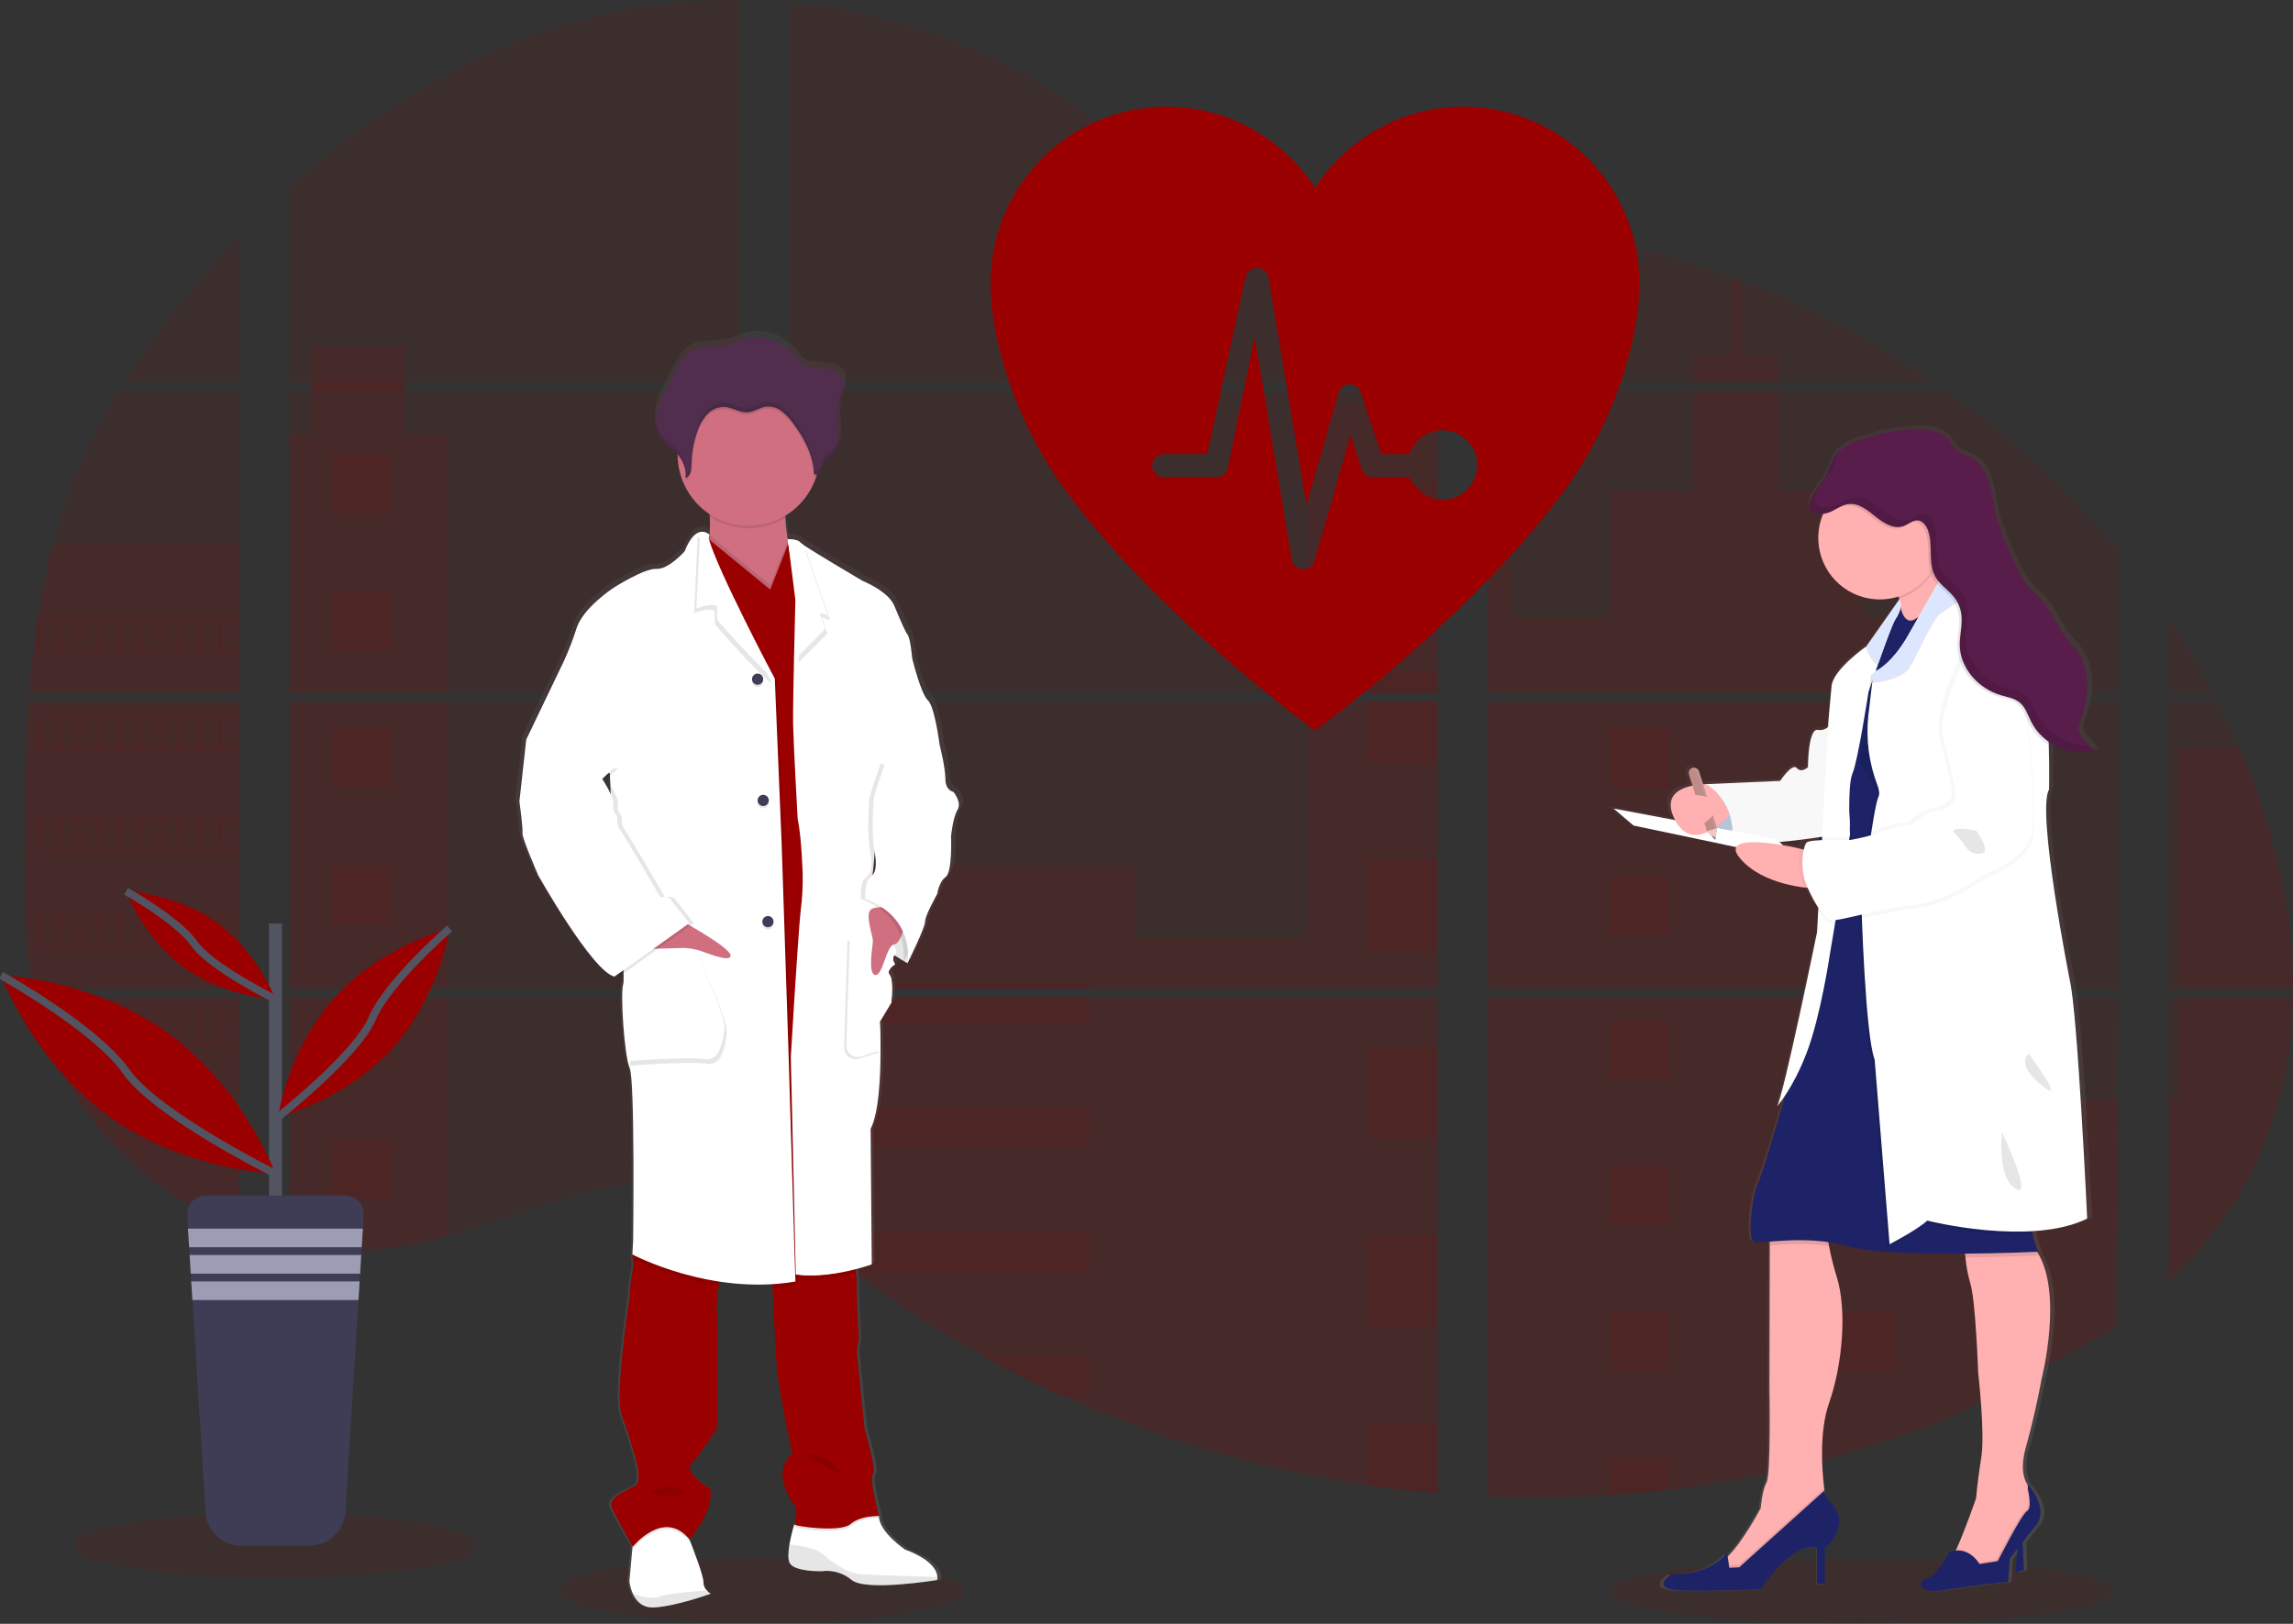 <svg width="600" height="425"  fill="none" xmlns="http://www.w3.org/2000/svg">
<rect width="100%" height="100%" fill="#333333" stroke="none"/>
<g clip-path="url(#clip0_147_12)">
<path opacity="0.1" d="M199.475 424.761C228.695 424.761 252.382 420.957 252.382 416.264C252.382 411.571 228.695 407.766 199.475 407.766C170.255 407.766 146.568 411.571 146.568 416.264C146.568 420.957 170.255 424.761 199.475 424.761Z" fill="#9B0000"/>
<path opacity="0.1" d="M487.068 425C523.53 425 553.087 421.196 553.087 416.503C553.087 411.81 523.53 408.005 487.068 408.005C450.607 408.005 421.049 411.81 421.049 416.503C421.049 421.196 450.607 425 487.068 425Z" fill="#9B0000"/>
<path opacity="0.1" d="M7.515 183.631H62.62V258.739H11.549C11.413 259.51 11.283 260.286 11.142 261.063H62.62V321.636C62.528 321.609 62.447 321.576 62.36 321.544C60.905 320.968 59.46 320.36 58.016 319.708L57.093 319.29C55.645 318.606 54.197 317.882 52.749 317.118C52.244 316.852 51.739 316.575 51.24 316.293C43.202 311.79 35.899 306.085 29.586 299.374C29.402 299.195 29.228 299.005 29.043 298.831C28.164 297.876 27.3 296.909 26.464 295.921L25.541 294.835C24.553 293.624 23.597 292.381 22.669 291.121C22.533 290.937 22.403 290.752 22.262 290.578C18.485 285.343 15.35 279.674 12.923 273.692C12.847 273.513 12.781 273.317 12.711 273.149C11.965 271.231 11.305 269.294 10.729 267.339C10.479 266.52 10.24 265.71 10.034 264.858C9.958 264.608 9.893 264.364 9.833 264.12C6.749 252.082 6.385 239.578 6.385 227.16C6.385 225.71 6.385 224.255 6.385 222.816C6.385 217.794 6.445 212.739 6.532 207.689C6.532 206.381 6.586 205.078 6.613 203.764C6.689 200.43 6.798 197.096 6.939 193.762C6.972 192.834 7.015 191.911 7.064 190.988C7.064 190.456 7.091 189.924 7.145 189.391C7.276 187.458 7.384 185.542 7.515 183.631Z" fill="#9B0000"/>
<path opacity="0.1" d="M62.62 100.003H32.394C37.307 92.312 42.676 84.922 48.471 77.872C52.961 72.356 57.701 66.98 62.62 61.8V100.003Z" fill="#9B0000"/>
<path opacity="0.1" d="M62.62 102.327V181.307H7.688C7.688 181.079 7.726 180.845 7.743 180.617C7.792 179.993 7.841 179.368 7.895 178.749C7.955 178.022 8.02 177.289 8.09 176.577C8.161 175.866 8.237 174.997 8.318 174.21C8.4 173.423 8.476 172.625 8.568 171.837C8.66 171.05 8.742 170.263 8.84 169.481C8.937 168.699 9.024 167.906 9.127 167.124C9.209 166.473 9.296 165.827 9.383 165.175C9.507 164.258 9.638 163.335 9.779 162.422C9.779 162.287 9.817 162.145 9.839 162.015C10.83 155.338 12.18 148.718 13.884 142.186C15.667 135.334 17.945 128.62 20.698 122.096C23.624 115.272 27.051 108.674 30.949 102.354L62.62 102.327Z" fill="#9B0000"/>
<path opacity="0.1" d="M75.776 183.625V258.739H193.475V183.625H75.776ZM75.776 261.057V325.561C76.45 325.703 77.118 325.838 77.78 325.952C78.681 326.126 79.577 326.284 80.495 326.419C80.668 326.446 80.848 326.474 81.038 326.49C81.396 326.55 81.765 326.598 82.124 326.647C83.03 326.772 83.932 326.875 84.838 326.957C85.267 327 85.702 327.038 86.136 327.071L87.184 327.152C87.754 327.196 88.319 327.228 88.878 327.245C89.226 327.245 89.573 327.277 89.931 327.288C90.203 327.288 90.475 327.288 90.757 327.288C91.039 327.288 91.441 327.288 91.783 327.288C92.25 327.288 92.717 327.288 93.178 327.288H93.803C94.27 327.288 94.737 327.288 95.198 327.245H95.231C95.551 327.245 95.877 327.245 96.203 327.201C96.293 327.207 96.384 327.207 96.474 327.201C96.746 327.201 97.017 327.201 97.278 327.163H97.468L99.287 327.022C99.884 326.968 100.487 326.897 101.095 326.832L102.333 326.685C107.369 325.98 112.35 324.92 117.237 323.514C128.216 320.452 138.956 316.168 149.929 313.03C164.117 308.985 179.792 306.997 193.502 311.944V261.057H75.776ZM193.475 100.003V0.005C180.589 -0.134 167.738 1.373 155.234 4.49C125.431 11.978 98.69 28.218 75.776 48.959V99.998H81.684V102.316H75.776V181.307H193.475V102.322H105.938V100.003H193.475ZM344.653 66.225C337.28 65.965 329.95 63.63 323.32 60.025C310.642 53.129 300.516 42.481 289.2 33.495C265.69 14.78 236.533 3.486 206.62 0.684V100.003H374.642L375.06 99.563L344.653 66.225ZM359.96 63.511L376.189 81.32V58.841C370.754 59.514 365.992 61.116 359.981 63.489L359.96 63.511ZM376.189 341.579V261.057H341.607C341.515 260.715 341.423 260.368 341.314 260.02C341.417 260.368 341.504 260.715 341.602 261.057H206.642V319.29C207.924 320.24 209.189 321.239 210.443 322.255C211.795 323.341 213.131 324.486 214.472 325.61L215.824 326.729C216.47 327.272 217.121 327.815 217.778 328.325C219.082 329.382 220.397 330.425 221.726 331.453C222.383 331.996 223.056 332.484 223.724 332.995C234.327 341.101 245.511 348.416 257.187 354.881C259.804 356.329 262.445 357.743 265.109 359.122C266.884 360.029 268.671 360.93 270.463 361.804C273.156 363.118 275.87 364.385 278.607 365.605C303.837 376.93 330.515 384.702 357.88 388.697C363.958 389.595 370.059 390.301 376.184 390.815V341.573H376.727L376.189 341.579ZM206.642 102.322V181.307H376.211V102.322H206.642ZM206.642 183.625V258.739H376.211V183.625H206.642ZM389.372 58.743V83.817L410.086 61.089C403.223 59.981 396.319 59.19 389.372 58.716V58.743ZM389.372 183.652V258.739H554.298V183.625L389.372 183.652ZM553.696 347.541L554.277 261.057H389.372V391.678C399.995 392.124 410.635 391.998 421.244 391.298H421.429C426.497 390.98 431.541 390.516 436.561 389.908H436.675C463.46 386.791 489.651 379.802 514.428 369.161M586.1 195.994C585.481 194.533 584.835 193.084 584.178 191.65C582.951 188.935 581.653 186.296 580.317 183.658H567.449V258.739H599.984C599.967 237.476 594.586 215.758 586.116 195.967L586.1 195.994ZM567.449 261.084V335.471C576.614 326.685 584.357 316.635 589.933 305.146C596.639 291.311 599.707 276.331 599.956 261.074L567.449 261.084ZM567.449 161.765V181.312H579.112C575.584 174.583 571.696 168.049 567.465 161.738L567.449 161.765ZM455.598 73.479C454.74 73.154 453.882 72.822 453.019 72.502C443.914 69.14 434.609 66.343 425.159 64.129L393.461 98.917L392.853 99.563L393.26 100.009H506.077C490.365 89.193 473.426 80.279 455.614 73.452L455.598 73.479ZM509.384 102.349H391.685L389.372 104.466V181.307H409.647H409.679H554.32V144.086C541.236 128.262 526.134 114.221 509.4 102.322L509.384 102.349Z" fill="#9B0000"/>
<path opacity="0.1" d="M62.62 142.164V181.307H7.688C7.688 181.079 7.726 180.845 7.743 180.617C7.792 179.993 7.841 179.368 7.895 178.749C7.955 178.022 8.02 177.289 8.09 176.577C8.161 175.866 8.237 174.997 8.318 174.21C8.4 173.423 8.476 172.625 8.568 171.837C8.66 171.05 8.742 170.263 8.84 169.481C8.937 168.699 9.024 167.906 9.127 167.124C9.209 166.473 9.296 165.827 9.383 165.175C9.507 164.258 9.638 163.335 9.779 162.422C9.779 162.287 9.817 162.145 9.839 162.015C10.83 155.338 12.18 148.718 13.884 142.186L62.62 142.164Z" fill="#9B0000"/>
<path opacity="0.1" d="M7.515 183.631H62.62V258.739H11.549C11.413 259.51 11.283 260.286 11.142 261.063H62.62V321.636C62.528 321.609 62.447 321.576 62.36 321.544C60.905 320.968 59.46 320.36 58.016 319.708L57.093 319.29C55.645 318.606 54.197 317.882 52.749 317.118C52.244 316.852 51.739 316.575 51.24 316.293C43.202 311.79 35.899 306.085 29.586 299.374C29.402 299.195 29.228 299.005 29.043 298.831C28.164 297.876 27.3 296.909 26.464 295.921L25.541 294.835C24.553 293.624 23.597 292.381 22.669 291.121C22.533 290.937 22.403 290.752 22.262 290.578C18.485 285.343 15.35 279.674 12.923 273.692C12.847 273.513 12.781 273.317 12.711 273.149C11.965 271.231 11.305 269.294 10.729 267.339C10.479 266.52 10.24 265.71 10.034 264.858C9.958 264.608 9.893 264.364 9.833 264.12C6.749 252.082 6.385 239.578 6.385 227.16C6.385 225.71 6.385 224.255 6.385 222.816C6.385 217.794 6.445 212.739 6.532 207.689C6.532 206.381 6.586 205.078 6.613 203.764C6.689 200.43 6.798 197.096 6.939 193.762C6.972 192.834 7.015 191.911 7.064 190.988C7.064 190.456 7.091 189.924 7.145 189.391C7.276 187.458 7.384 185.542 7.515 183.631Z" fill="#9B0000"/>
<path opacity="0.1" d="M117.21 113.632V181.307H75.776V113.632H81.684V90.719H105.933V113.632H117.21Z" fill="#9B0000"/>
<path opacity="0.1" d="M117.21 183.625H75.782V258.733H117.21V183.625Z" fill="#9B0000"/>
<path opacity="0.1" d="M75.776 261.063H117.21V323.504C112.323 324.908 107.342 325.966 102.306 326.669L101.068 326.821C100.46 326.892 99.857 326.952 99.26 327.011C98.662 327.071 98.043 327.114 97.441 327.152H97.251C96.99 327.152 96.708 327.185 96.453 327.19H96.176C95.85 327.19 95.524 327.223 95.198 327.234C94.737 327.261 94.275 327.266 93.803 327.272C93.602 327.272 93.412 327.272 93.211 327.272C92.744 327.272 92.283 327.272 91.816 327.272H90.789C90.513 327.272 90.246 327.272 89.959 327.272L88.911 327.234C88.368 327.234 87.781 327.174 87.217 327.136L86.174 327.06L84.876 326.941C83.964 326.859 83.058 326.756 82.162 326.631L81.076 326.479L80.533 326.403C79.626 326.262 78.73 326.11 77.818 325.936C77.15 325.822 76.488 325.681 75.814 325.545L75.776 261.063Z" fill="#9B0000"/>
<path opacity="0.1" d="M376.211 105.639H342.047V181.301H376.211V105.639Z" fill="#9B0000"/>
<path opacity="0.1" d="M376.216 183.625V258.739H206.642V226.34H296.965V245.452H342.047V183.625H376.216Z" fill="#9B0000"/>
<path opacity="0.1" d="M376.754 341.595H376.211V390.869C370.093 390.352 363.994 389.648 357.913 388.757C330.534 384.749 303.844 376.961 278.607 365.616C271.32 362.337 264.182 358.757 257.192 354.876C245.517 348.408 234.33 341.093 223.724 332.989C221.06 330.948 218.43 328.859 215.835 326.723C214.037 325.241 212.251 323.721 210.443 322.244C209.189 321.229 207.923 320.23 206.642 319.274V261.063H341.596C341.504 260.715 341.412 260.368 341.314 260.026C341.417 260.368 341.515 260.715 341.607 261.063H376.211V341.563C376.395 341.568 376.574 341.584 376.754 341.595Z" fill="#9B0000"/>
<path opacity="0.1" d="M465.311 100.003H443.05V93.086H453.03V72.48C453.895 72.795 454.756 73.119 455.614 73.452V93.086H465.311V100.003Z" fill="#9B0000"/>
<path opacity="0.1" d="M518.946 181.307H409.657C409.657 181.307 409.657 181.307 409.695 181.334L409.646 181.307H389.372V105.645H395.117V161.57H421.369V128.449H443.055V102.327H465.317V128.471H487.003V161.592H518.946V181.307Z" fill="#9B0000"/>
<path opacity="0.1" d="M389.372 183.625V258.739H518.946V183.625H389.372ZM554.119 347.155L554.298 287.701H518.946V261.095H389.372V391.678C399.995 392.125 410.635 391.998 421.244 391.298H421.429C426.497 390.98 431.541 390.516 436.561 389.908H436.675C463.46 386.791 489.651 379.803 514.428 369.162" fill="#9B0000"/>
<path opacity="0.1" d="M569.751 261.063H599.978C599.712 276.315 596.65 291.295 589.95 305.13C584.373 316.624 576.625 326.675 567.471 335.454V287.673H569.751V261.063Z" fill="#9B0000"/>
<path opacity="0.1" d="M599.995 258.739H569.751V195.967H586.116C594.587 215.758 599.968 237.476 599.995 258.739Z" fill="#9B0000"/>
<path opacity="0.1" d="M376.216 126.674H357.913V150.396H376.216V126.674Z" fill="#9B0000"/>
<path opacity="0.1" d="M376.216 175.844H357.913V181.307H376.216V175.844Z" fill="#9B0000"/>
<path opacity="0.1" d="M376.216 183.625H357.913V199.561H376.216V183.625Z" fill="#9B0000"/>
<path opacity="0.1" d="M376.216 225.015H357.913V248.737H376.216V225.015Z" fill="#9B0000"/>
<path opacity="0.1" d="M376.216 274.186H357.913V297.908H376.216V274.186Z" fill="#9B0000"/>
<path opacity="0.1" d="M376.211 341.563C376.395 341.563 376.574 341.563 376.754 341.595H376.211V347.106H357.913V323.357H376.211V341.563Z" fill="#9B0000"/>
<path opacity="0.1" d="M376.211 372.517V390.842C370.093 390.325 363.994 389.62 357.913 388.73V372.517H376.211Z" fill="#9B0000"/>
<path opacity="0.1" d="M285.085 256.996H206.642V258.739H285.085V256.996Z" fill="#9B0000"/>
<path opacity="0.1" d="M285.085 261.057H206.642V267.736H285.085V261.057Z" fill="#9B0000"/>
<path opacity="0.1" d="M285.085 289.628H206.642V300.368H285.085V289.628Z" fill="#9B0000"/>
<path opacity="0.1" d="M285.079 322.26V333H223.724C221.06 330.966 218.428 328.877 215.829 326.734C214.032 325.252 212.251 323.732 210.438 322.26H285.079Z" fill="#9B0000"/>
<path opacity="0.1" d="M285.079 354.887V365.616H278.602C271.322 362.333 264.186 358.751 257.192 354.871L285.079 354.887Z" fill="#9B0000"/>
<path opacity="0.1" d="M436.692 190.906H421.25V206.348H436.692V190.906Z" fill="#9B0000"/>
<path opacity="0.1" d="M102.344 118.958H86.902V134.4H102.344V118.958Z" fill="#9B0000"/>
<path opacity="0.1" d="M102.344 154.826H86.902V170.268H102.344V154.826Z" fill="#9B0000"/>
<path opacity="0.1" d="M102.344 190.695H86.902V206.136H102.344V190.695Z" fill="#9B0000"/>
<path opacity="0.1" d="M102.344 226.557H86.902V241.999H102.344V226.557Z" fill="#9B0000"/>
<path opacity="0.1" d="M102.344 262.426H86.902V277.867H102.344V262.426Z" fill="#9B0000"/>
<path opacity="0.1" d="M102.344 298.294H86.902V313.736H102.344V298.294Z" fill="#9B0000"/>
<path opacity="0.1" d="M495.642 190.906H480.2V206.348H495.642V190.906Z" fill="#9B0000"/>
<path opacity="0.1" d="M436.692 228.995H421.25V244.437H436.692V228.995Z" fill="#9B0000"/>
<path opacity="0.1" d="M495.642 228.995H480.2V244.437H495.642V228.995Z" fill="#9B0000"/>
<path opacity="0.1" d="M436.692 267.079H421.25V282.521H436.692V267.079Z" fill="#9B0000"/>
<path opacity="0.1" d="M495.642 267.079H480.2V282.521H495.642V267.079Z" fill="#9B0000"/>
<path opacity="0.1" d="M436.692 305.168H421.25V320.61H436.692V305.168Z" fill="#9B0000"/>
<path opacity="0.1" d="M495.642 305.168H480.2V320.61H495.642V305.168Z" fill="#9B0000"/>
<path opacity="0.1" d="M436.692 343.257H421.25V358.699H436.692V343.257Z" fill="#9B0000"/>
<path opacity="0.1" d="M495.642 343.257H480.2V358.699H495.642V343.257Z" fill="#9B0000"/>
<path opacity="0.1" d="M421.25 391.298V381.34H436.687V389.881L421.25 391.298Z" fill="#9B0000"/>
<path opacity="0.1" d="M9.773 162.004V170.838H62.62V162.004H9.773ZM15.04 170.284H10.729V162.547H15.073L15.04 170.284ZM20.302 170.284H15.958V162.547H20.302V170.284ZM25.552 170.284H21.208V162.547H25.552V170.284ZM30.813 170.284H26.475V162.547H30.819L30.813 170.284ZM36.069 170.284H31.726V162.547H36.069V170.284ZM41.331 170.284H36.987V162.547H41.331V170.284ZM46.592 170.284H42.248V162.547H46.592V170.284ZM51.848 170.284H47.504V162.547H51.848V170.284ZM57.104 170.284H52.76V162.547H57.104V170.284ZM62.36 170.284H58.016V162.547H62.36V170.284Z" fill="#9B0000"/>
<path opacity="0.1" d="M9.773 187.708V196.542H62.62V187.708H9.773ZM15.04 195.983H10.729V188.268H15.073L15.04 195.983ZM20.302 195.983H15.958V188.268H20.302V195.983ZM25.552 195.983H21.208V188.268H25.552V195.983ZM30.813 195.983H26.475V188.268H30.819L30.813 195.983ZM36.069 195.983H31.726V188.268H36.069V195.983ZM41.331 195.983H36.987V188.268H41.331V195.983ZM46.592 195.983H42.248V188.268H46.592V195.983ZM51.848 195.983H47.504V188.268H51.848V195.983ZM57.104 195.983H52.76V188.268H57.104V195.983ZM62.36 195.983H58.016V188.268H62.36V195.983Z" fill="#9B0000"/>
<path opacity="0.1" d="M9.773 213.423V222.273H62.62V213.423H9.773ZM15.04 221.698H10.729V213.977H15.073L15.04 221.698ZM20.302 221.698H15.958V213.977H20.302V221.698ZM25.552 221.698H21.208V213.977H25.552V221.698ZM30.813 221.698H26.475V213.977H30.819L30.813 221.698ZM36.069 221.698H31.726V213.977H36.069V221.698ZM41.331 221.698H36.987V213.977H41.331V221.698ZM46.592 221.698H42.248V213.977H46.592V221.698ZM51.848 221.698H47.504V213.977H51.848V221.698ZM57.104 221.698H52.76V213.977H57.104V221.698ZM62.36 221.698H58.016V213.977H62.36V221.698Z" fill="#9B0000"/>
<path opacity="0.1" d="M9.773 239.138V247.961H62.62V239.138H9.773ZM15.04 247.413H10.729V239.686H15.073L15.04 247.413ZM20.302 247.413H15.958V239.686H20.302V247.413ZM25.552 247.413H21.208V239.686H25.552V247.413ZM30.813 247.413H26.475V239.686H30.819L30.813 247.413ZM36.069 247.413H31.726V239.686H36.069V247.413ZM41.331 247.413H36.987V239.686H41.331V247.413ZM46.592 247.413H42.248V239.686H46.592V247.413ZM51.848 247.413H47.504V239.686H51.848V247.413ZM57.104 247.413H52.76V239.686H57.104V247.413ZM62.36 247.413H58.016V239.686H62.36V247.413Z" fill="#9B0000"/>
<path opacity="0.1" d="M10.002 264.847C10.213 265.678 10.452 266.509 10.702 267.329V265.401H15.046V273.122H12.722C12.792 273.301 12.863 273.497 12.934 273.665H62.62V264.847H10.002ZM20.318 273.122H15.974V265.401H20.318V273.122ZM25.568 273.122H21.225V265.401H25.568V273.122ZM30.83 273.122H26.475V265.401H30.819L30.83 273.122ZM36.086 273.122H31.742V265.401H36.086V273.122ZM41.347 273.122H37.003V265.401H41.347V273.122ZM46.608 273.122H42.264V265.401H46.608V273.122ZM51.864 273.122H47.52V265.401H51.864V273.122ZM57.12 273.122H52.776V265.401H57.12V273.122ZM62.376 273.122H58.032V265.401H62.376V273.122Z" fill="#9B0000"/>
<path opacity="0.1" d="M22.273 290.562C22.408 290.736 22.538 290.931 22.68 291.105H25.552V294.813C25.861 295.183 26.166 295.552 26.48 295.899V291.083H30.824V298.831H29.065C29.239 299.011 29.407 299.201 29.608 299.374H62.637V290.562H22.273ZM36.069 298.831H31.726V291.116H36.069V298.831ZM41.331 298.831H36.987V291.116H41.331V298.831ZM46.592 298.831H42.248V291.116H46.592V298.831ZM51.848 298.831H47.504V291.116H51.848V298.831ZM57.104 298.831H52.76V291.116H57.104V298.831ZM62.36 298.831H58.016V291.116H62.36V298.831Z" fill="#9B0000"/>
<path opacity="0.1" d="M51.262 316.271C51.756 316.554 52.261 316.814 52.771 317.097V316.825H57.115V319.269L58.038 319.697V316.825H62.382V321.522C62.465 321.563 62.552 321.596 62.642 321.62V316.271H51.262Z" fill="#9B0000"/>
<path opacity="0.1" d="M341.314 260.02C341.417 260.368 341.504 260.715 341.602 261.057C341.515 260.715 341.423 260.368 341.314 260.02ZM81.706 99.987V102.305H105.96V99.987H81.706ZM341.314 260.02C341.417 260.368 341.504 260.715 341.602 261.057C341.515 260.715 341.423 260.368 341.314 260.02ZM341.314 260.02C341.417 260.368 341.504 260.715 341.602 261.057C341.515 260.715 341.423 260.368 341.314 260.02Z" fill="#9B0000"/>
<path d="M250.634 206.147C250.634 206.147 248.494 205.849 248.494 202.732C248.494 199.615 246.963 193.795 246.963 193.795C246.963 193.768 245.638 183.658 243.809 182.051C241.979 180.443 239.628 171.007 239.628 171.007C239.628 171.007 239.226 165.887 238.406 164.784C237.586 163.682 236.479 160.984 234.844 157.134C233.21 153.284 226.396 150.618 226.396 150.618C226.396 150.618 214.076 143.473 210.584 141.144C210.267 140.952 209.971 140.728 209.699 140.476C209.091 139.678 206.442 139.661 206.442 139.661C206.165 137.913 205.899 135.904 205.812 134.085C205.812 133.89 205.812 133.694 205.785 133.499C209.678 131.197 212.61 127.569 214.043 123.28C214.108 123.074 214.163 122.857 214.222 122.65C214.456 122.573 214.67 122.449 214.853 122.284C215.035 122.12 215.181 121.919 215.281 121.695C215.596 120.994 215.601 120.174 215.992 119.523C216.448 118.752 217.317 118.339 218.001 117.758C219.728 116.292 220.173 113.822 220.092 111.574C220.037 109.755 219.744 107.92 219.858 106.112L219.891 105.655C219.923 105.384 219.961 105.113 220.01 104.852C220.276 103.505 220.857 102.235 221.183 100.899C221.509 99.563 221.542 98.059 220.781 96.908C219.668 95.22 217.35 94.883 215.314 94.709C213.006 94.514 210.943 94.769 209.466 92.852C208.775 91.851 207.997 90.911 207.142 90.045C206.838 89.763 203.884 87.96 203.884 87.841C201.001 86.506 197.734 86.255 194.681 87.135C193.15 87.58 191.706 88.308 190.153 88.671C186.803 89.464 182.947 88.606 180.102 90.523C178.517 91.609 177.567 93.336 176.676 95.019C175.952 96.405 175.217 97.79 174.472 99.172C173.272 101.447 172.05 103.761 171.545 106.28C171.439 106.828 171.374 107.383 171.35 107.941V107.968C171.35 108.169 171.35 108.37 171.35 108.571V108.826C171.35 109.016 171.35 109.201 171.382 109.369C171.415 109.538 171.409 109.592 171.426 109.706C171.442 109.82 171.469 110.075 171.502 110.249C171.534 110.423 171.599 110.727 171.665 110.966C171.692 111.069 171.73 111.167 171.762 111.264C171.817 111.449 171.882 111.628 171.952 111.807C171.99 111.9 172.028 111.997 172.072 112.09C172.153 112.28 172.251 112.464 172.349 112.633C172.392 112.709 172.425 112.779 172.468 112.85C172.62 113.102 172.786 113.345 172.968 113.577C174.13 115.027 175.84 115.95 177.105 117.307C177.105 117.362 177.105 117.416 177.105 117.465C177.105 117.617 177.105 117.764 177.105 117.916C177.172 120.943 177.978 123.908 179.452 126.553C180.927 129.198 183.025 131.442 185.565 133.091C185.565 133.298 185.592 133.51 185.603 133.716C185.708 135.328 185.688 136.945 185.543 138.554C185.322 138.293 185.045 138.086 184.733 137.947C184.421 137.808 184.082 137.74 183.74 137.75C183.507 137.739 183.273 137.759 183.045 137.81L182.996 137.772V137.821C181.802 138.114 180.33 139.357 178.924 142.892C178.924 142.892 174.645 147.713 171.388 147.513C168.13 147.312 159.882 152.53 159.882 152.53C159.882 152.53 151.835 157.753 150.109 163.074C149.144 166.091 147.987 169.044 146.645 171.913L136.698 192.41L134.862 208.672C134.862 208.672 135.878 215.904 135.677 217.007C135.476 218.109 139.852 228.051 139.852 228.051C139.852 228.051 154.311 253.456 160.219 254.759L160.642 254.46C160.895 254.592 161.163 254.693 161.441 254.759L162.657 253.901C162.73 254.857 162.699 255.818 162.564 256.768C161.75 259.276 162.869 275.647 164.291 278.856C165.714 282.065 165.209 324.139 165.209 324.139L165.008 327.853C165.008 327.853 165.008 327.972 165.057 328.179L165.008 329.058L165.154 329.134C165.307 330.312 165.257 331.508 165.008 332.669C164.497 334.298 164.291 338.902 164.291 338.902C164.291 338.902 160.224 364.899 162.152 370.123C164.079 375.346 165.719 381.069 165.719 381.069C165.719 381.069 167.755 387.584 165.817 388.697C163.878 389.811 158.367 391.678 159.502 394.393C160.534 396.902 164.449 403.624 165.03 404.606L164.981 405.122L164.183 413.772C164.312 414.914 164.621 416.028 165.1 417.073C165.974 418.957 167.674 420.912 170.904 420.7C171.447 420.662 172.077 420.597 172.685 420.515C178.598 419.722 185.879 417.084 185.879 417.084C185.501 416.843 185.155 416.557 184.848 416.231C184.557 415.95 184.327 415.612 184.171 415.238C184.015 414.865 183.937 414.464 183.941 414.059C184.028 412.485 181.08 404.981 180.347 403.135C180.233 402.869 180.173 402.717 180.173 402.717C180.173 402.717 186.895 395.691 185.776 389.463C185.776 389.463 178.338 385.119 180.786 382.736C183.235 380.352 187.612 373.505 187.612 373.505C187.612 373.505 187.812 347.904 187.612 344.082C187.402 341.429 187.528 338.76 187.986 336.138C188.068 335.742 188.165 335.357 188.269 334.977C191.655 335.482 195.074 335.742 198.498 335.753C199.747 335.753 201.017 335.753 202.299 335.677C202.299 336.039 202.315 336.43 202.348 336.85C202.63 343.192 203.157 354.311 203.586 358.443C204.194 364.367 207.555 380.33 207.555 380.33C207.555 380.33 201.142 384.446 208.673 394.589C208.673 394.589 208.673 398.264 208.174 398.797C207.64 400.536 207.211 402.306 206.887 404.096C206.572 406.007 206.442 407.94 206.952 408.945C208.174 411.344 215.504 411.149 215.504 411.149L215.683 411.116C217.067 410.973 218.465 411.107 219.797 411.508C221.129 411.91 222.368 412.572 223.442 413.457C226.227 415.694 236.799 414.711 242.522 414C244.764 413.717 246.263 413.457 246.263 413.457C246.335 413.203 246.361 412.938 246.339 412.675C246.279 411.268 245.177 408.184 237.706 405.432C237.706 405.432 230.68 400.708 230.777 396.592H230.631H229.816C230.408 396.56 230.788 396.592 230.788 396.592C230.788 396.592 228.035 386.547 229.159 385.733C230.283 384.918 226.917 373.788 226.917 373.788C226.917 373.788 224.989 355.11 224.886 353.801C224.891 352.678 225.061 351.562 225.391 350.489L224.886 340.249C224.886 340.249 224.788 336.844 224.886 335.737C224.87 334.775 224.792 333.816 224.653 332.864C224.604 332.484 224.555 332.088 224.501 331.697C227.134 331.029 228.844 330.41 228.844 330.41L228.54 294.765C230.777 290.421 231.19 280.892 231.179 274.132C231.179 269.788 230.984 266.574 230.984 266.574L234.041 261.584C234.041 261.584 234.746 255.611 233.628 254.303C233.134 253.711 233.356 253.097 233.764 252.593C233.975 252.425 234.198 252.272 234.432 252.136C234.432 252.136 234.399 252.088 234.361 252.017C234.574 251.839 234.801 251.677 235.04 251.534C235.04 251.534 233.954 249.851 234.926 249.139C235.838 249.758 236.652 250.225 237.271 250.605C237.228 251.002 237.184 251.23 237.184 251.23L237.445 250.687C238.042 251.023 238.406 251.23 238.406 251.23C238.406 251.23 243.195 241.69 243.092 240.284C242.989 238.877 246.35 232.953 246.35 232.953C246.35 232.953 246.757 229.842 248.592 228.539C250.427 227.236 250.015 217.794 250.015 217.794C250.015 217.794 250.525 212.875 251.747 210.866C252.968 208.857 250.634 206.147 250.634 206.147ZM159.003 201.961L159.095 204.236C158.552 203.362 158.161 202.732 158.161 202.732L159.003 201.961Z" fill="url(#paint0_linear_147_12)"/>
<path d="M238.666 247.109L237.494 252.104C237.494 252.104 228.1 247.309 226.406 241.217C224.712 235.125 229.241 232.812 229.241 232.812L237.993 236.521L238.666 247.109Z" fill="white"/>
<path opacity="0.1" d="M238.666 247.109L237.494 252.104C237.494 252.104 228.1 247.309 226.406 241.217C224.712 235.125 229.241 232.812 229.241 232.812L237.993 236.521L238.666 247.109Z" fill="black"/>
<path d="M185.95 417.116C185.95 417.116 177.262 420.309 171.29 420.711C168.119 420.922 166.452 418.979 165.594 417.105C165.125 416.064 164.823 414.955 164.698 413.82L165.475 405.214L165.887 400.632L178.576 397.336L180.374 402.831L180.542 403.249C181.264 405.084 184.158 412.55 184.071 414.108C184.068 414.507 184.145 414.903 184.298 415.271C184.451 415.64 184.677 415.974 184.962 416.253C185.253 416.581 185.585 416.872 185.95 417.116Z" fill="white"/>
<path d="M245.29 412.74C245.312 413.001 245.286 413.264 245.214 413.516C245.214 413.516 226.634 416.617 222.833 413.516C221.762 412.611 220.513 411.939 219.166 411.544C217.82 411.15 216.406 411.041 215.015 411.225C215.015 411.225 207.826 411.42 206.626 409.053C206.126 408.06 206.257 406.132 206.566 404.232C206.882 402.451 207.302 400.69 207.826 398.959L208.114 398.731L209.824 397.358L229.848 396.766H230.001C229.903 400.86 236.798 405.556 236.798 405.556C244.123 408.271 245.204 411.339 245.29 412.74Z" fill="white"/>
<path opacity="0.1" d="M245.291 412.74C245.31 413.002 245.282 413.264 245.209 413.516C245.209 413.516 226.634 416.617 222.833 413.516C221.762 412.611 220.514 411.94 219.169 411.546C217.823 411.151 216.41 411.042 215.02 411.225C215.02 411.225 207.826 411.421 206.631 409.053C206.132 408.054 206.257 406.132 206.566 404.232C209.335 404.509 213.706 405.198 215.422 406.843C218.017 409.346 222.415 411.844 225.114 412.04C227.226 412.175 239.861 412.577 245.291 412.74Z" fill="black"/>
<path opacity="0.1" d="M185.95 417.116C185.95 417.116 177.263 420.309 171.29 420.711C168.119 420.922 166.452 418.979 165.6 417.1C167.809 417.844 170.877 418.626 172.49 417.909C174.401 417.062 181.177 416.514 184.978 416.28C185.267 416.597 185.594 416.877 185.95 417.116Z" fill="black"/>
<path d="M198.84 159.832C191.673 157.047 182.453 147.844 184.755 143.544C185.267 142.458 185.571 141.287 185.651 140.09C185.799 138.466 185.821 136.832 185.716 135.204C185.555 132.537 185.234 129.883 184.755 127.255C184.755 127.255 207.131 127.76 205.828 131.055C205.448 132.022 205.388 133.7 205.491 135.578C205.594 137.457 205.866 139.58 206.148 141.377C206.539 143.842 206.93 145.721 206.93 145.721C206.93 145.721 205.562 147.637 204.758 147.741C203.955 147.844 209.124 163.802 198.84 159.832Z" fill="#CF6F80"/>
<path opacity="0.1" d="M180.526 403.249L180.358 403.433C173.668 395.343 165.578 405.426 165.578 405.426L165.458 405.214L165.871 400.632L178.56 397.336L180.358 402.831L180.526 403.249Z" fill="black"/>
<path opacity="0.1" d="M230.006 397.336C230.006 397.336 225.119 397.233 222.513 399.535C219.907 401.837 207.31 400.034 207.853 399.535C208.014 399.287 208.111 399.004 208.135 398.71L209.846 397.336L229.87 396.744C229.946 397.108 230.006 397.336 230.006 397.336Z" fill="black"/>
<path d="M188.849 333.804C188.485 334.703 188.209 335.636 188.024 336.589C187.571 339.198 187.445 341.854 187.649 344.495C187.85 348.295 187.649 373.766 187.649 373.766C187.649 373.766 183.354 380.558 180.96 382.953C178.565 385.347 185.847 389.648 185.847 389.648C186.933 395.837 180.352 402.831 180.352 402.831C173.662 394.741 165.572 404.829 165.572 404.829C165.572 404.829 161.174 397.227 160.077 394.513C158.981 391.798 164.372 389.919 166.267 388.817C168.162 387.715 166.175 381.215 166.175 381.215C166.175 381.215 164.573 375.52 162.673 370.323C160.772 365.127 164.769 339.261 164.769 339.261C164.769 339.261 164.975 334.667 165.469 333.065C165.718 331.909 165.768 330.719 165.616 329.547C165.583 329.151 165.545 328.819 165.518 328.597C165.491 328.374 165.469 328.271 165.469 328.271L165.545 328.141L168.26 323.08C168.26 323.08 190.152 330.616 188.849 333.804Z" fill="#9B0000"/>
<path d="M230.006 396.739C230.006 396.739 225.119 396.636 222.513 398.911C219.907 401.186 207.31 399.41 207.853 398.911C208.396 398.411 208.353 394.714 208.353 394.714C200.963 384.625 207.267 380.531 207.267 380.531C207.267 380.531 203.965 364.65 203.368 358.758C202.95 354.643 202.434 343.583 202.157 337.268C202.038 334.553 201.967 332.685 201.967 332.685L208.005 331.469L208.782 331.312L223.344 328.39C223.344 328.39 223.746 331.105 224.017 333.326C224.153 334.274 224.229 335.23 224.245 336.187C224.147 337.273 224.245 340.672 224.245 340.672L224.739 350.864C224.417 351.933 224.25 353.043 224.245 354.159C224.343 355.457 226.238 374.037 226.238 374.037C226.238 374.037 229.534 385.125 228.41 385.923C227.286 386.721 230.006 396.739 230.006 396.739Z" fill="#9B0000"/>
<path opacity="0.1" d="M205.828 131.055C205.448 132.022 205.388 133.7 205.491 135.578C202.494 137.383 199.049 138.306 195.551 138.24C192.053 138.175 188.644 137.124 185.716 135.209C185.555 132.541 185.234 129.884 184.755 127.255C184.755 127.255 207.131 127.749 205.828 131.055Z" fill="black"/>
<path d="M214.477 119.056C214.482 121.012 214.174 122.957 213.565 124.817C212.205 128.983 209.415 132.535 205.69 134.843C201.964 137.152 197.542 138.07 193.206 137.433C188.869 136.797 184.897 134.649 181.991 131.367C179.086 128.086 177.434 123.883 177.327 119.501C177.327 119.349 177.327 119.208 177.327 119.056C177.285 116.589 177.735 114.139 178.649 111.849C179.564 109.558 180.926 107.472 182.655 105.713C184.384 103.954 186.446 102.557 188.721 101.603C190.996 100.649 193.438 100.158 195.905 100.158C198.372 100.158 200.814 100.649 203.089 101.603C205.364 102.557 207.426 103.954 209.155 105.713C210.884 107.472 212.246 109.558 213.161 111.849C214.075 114.139 214.525 116.589 214.483 119.056H214.477Z" fill="#CF6F80"/>
<path opacity="0.1" d="M198.84 159.832C191.673 157.047 182.453 147.844 184.755 143.544C185.267 142.458 185.571 141.287 185.651 140.09L195.463 148.153L201.533 153.132L206.148 141.383C206.539 143.848 206.93 145.726 206.93 145.726C206.93 145.726 205.562 147.643 204.758 147.746C203.955 147.849 209.124 163.802 198.84 159.832Z" fill="black"/>
<path d="M224.213 195.467L216.019 333.109L205.334 333.809L177.664 253.999L182.203 159.246L183.159 139.227L195.463 149.331L201.538 154.31L206.289 142.219L215.123 149.918L224.213 195.467Z" fill="#9B0000"/>
<path opacity="0.1" d="M188.849 333.804C188.485 334.703 188.209 335.636 188.024 336.589C180.249 335.389 172.697 333.03 165.621 329.59L165.475 329.514L165.523 328.64L165.551 328.184L168.265 323.124C168.265 323.124 190.152 330.616 188.849 333.804Z" fill="black"/>
<path opacity="0.1" d="M208.13 336.611C206.142 336.949 204.137 337.177 202.125 337.295C202.005 334.58 201.935 332.712 201.935 332.712L207.972 331.496L208.13 336.611Z" fill="black"/>
<path opacity="0.1" d="M223.985 333.353C220.124 334.358 214.162 335.487 208.825 334.781L208.749 331.339L223.311 328.417C223.311 328.417 223.713 331.105 223.985 333.353Z" fill="black"/>
<path opacity="0.1" d="M208.727 335.411C186.466 339.212 166.077 328.314 166.077 328.314L166.273 324.622C166.273 324.622 166.778 282.765 165.377 279.556C163.976 276.347 162.885 260.075 163.677 257.577C164.47 255.079 160.783 217.626 160.783 217.626L160.186 202.423L138.326 193.567L148.1 173.195C149.42 170.339 150.555 167.401 151.499 164.399C153.198 159.11 161.087 153.914 161.087 153.914C161.087 153.914 169.178 148.723 172.376 148.919C175.574 149.114 179.765 144.325 179.765 144.325C182.86 136.436 185.662 140.009 185.662 140.009C185.662 140.383 185.662 140.009 185.51 141.176C184.424 149.836 203.07 177.202 203.336 177.685L205.111 220.938L206.908 275.674L208.727 335.411Z" fill="black"/>
<path d="M208.13 335.411C185.869 339.212 165.475 328.314 165.475 328.314L165.676 324.622C165.676 324.622 166.181 282.765 164.774 279.556C163.368 276.347 162.282 260.075 163.08 257.577C163.878 255.079 160.186 217.626 160.186 217.626L159.584 202.423L137.713 193.534L147.486 173.162C148.803 170.305 149.939 167.367 150.885 164.366C152.579 159.078 160.474 153.882 160.474 153.882C160.474 153.882 168.564 148.691 171.757 148.886C174.95 149.082 179.147 144.293 179.147 144.293C182.247 136.404 185.662 139.976 185.662 139.976C185.662 140.351 185.337 140.519 185.51 141.144C187.899 149.543 202.473 177.169 202.739 177.653L204.536 220.905L206.333 275.641L208.13 335.411Z" fill="white"/>
<path opacity="0.1" d="M202.13 178.885C199.736 177.886 187.052 163.405 187.052 163.405V160.109C186.591 159.023 183.849 159.686 181.623 160.446L182.578 140.427L183.664 141.328C186.042 149.722 201.854 178.402 202.13 178.885Z" fill="black"/>
<path d="M202.733 177.685C200.333 176.686 187.649 162.205 187.649 162.205V158.909C187.188 157.823 184.446 158.486 182.22 159.246L183.181 139.227L184.267 140.128C186.65 148.522 202.467 177.207 202.733 177.685Z" fill="white"/>
<path opacity="0.1" d="M166.077 249.905C166.376 249.905 181.557 248.308 181.557 248.308C181.557 248.308 190.75 266.384 190.147 270.782C189.544 275.18 188.453 279.073 184.755 278.383C181.058 277.694 164.855 278.926 164.855 278.926L166.077 249.905Z" fill="black"/>
<path d="M165.475 248.705C165.773 248.705 180.955 247.109 180.955 247.109C180.955 247.109 190.142 265.189 189.544 269.582C188.947 273.974 187.845 277.873 184.153 277.183C180.46 276.494 164.253 277.726 164.253 277.726L165.475 248.705Z" fill="white"/>
<path d="M176.915 240.218C176.915 240.218 190.847 247.706 191.146 249.992C191.445 252.278 184.055 248.993 182.458 248.596C181.408 248.343 180.338 248.176 179.26 248.097L168.613 248.385L176.915 240.218Z" fill="#CF6F80"/>
<path opacity="0.1" d="M198.242 179.819C199.052 179.819 199.708 179.163 199.708 178.353C199.708 177.543 199.052 176.887 198.242 176.887C197.433 176.887 196.776 177.543 196.776 178.353C196.776 179.163 197.433 179.819 198.242 179.819Z" fill="black"/>
<path d="M198.242 179.222C199.052 179.222 199.708 178.565 199.708 177.756C199.708 176.946 199.052 176.29 198.242 176.29C197.433 176.29 196.776 176.946 196.776 177.756C196.776 178.565 197.433 179.222 198.242 179.222Z" fill="#3F3D56"/>
<path opacity="0.1" d="M200.941 243.281C201.751 243.281 202.407 242.624 202.407 241.815C202.407 241.005 201.751 240.349 200.941 240.349C200.131 240.349 199.475 241.005 199.475 241.815C199.475 242.624 200.131 243.281 200.941 243.281Z" fill="black"/>
<path d="M200.941 242.678C201.751 242.678 202.407 242.022 202.407 241.212C202.407 240.402 201.751 239.746 200.941 239.746C200.131 239.746 199.475 240.402 199.475 241.212C199.475 242.022 200.131 242.678 200.941 242.678Z" fill="#3F3D56"/>
<path opacity="0.1" d="M199.703 211.55C200.513 211.55 201.169 210.893 201.169 210.084C201.169 209.274 200.513 208.618 199.703 208.618C198.894 208.618 198.237 209.274 198.237 210.084C198.237 210.893 198.894 211.55 199.703 211.55Z" fill="black"/>
<path d="M199.703 210.953C200.513 210.953 201.169 210.296 201.169 209.487C201.169 208.677 200.513 208.021 199.703 208.021C198.894 208.021 198.237 208.677 198.237 209.487C198.237 210.296 198.894 210.953 199.703 210.953Z" fill="#3F3D56"/>
<path d="M233.497 247.793C233.497 247.793 234.496 249.291 233.497 249.992C232.498 250.692 233.595 252.386 233.595 252.386C233.595 252.386 231.103 253.847 232.2 255.161C233.296 256.475 232.601 262.409 232.601 262.409L229.604 267.372C229.604 267.372 229.783 270.57 229.794 274.892C229.794 281.636 229.398 291.116 227.204 295.438L227.508 330.899C227.508 330.899 217.013 334.732 208.228 333.565L206.924 276.662C206.924 276.662 208.825 244.394 209.525 238.204C209.935 234.99 210.102 231.751 210.025 228.512C210.025 228.512 209.726 218.826 208.722 214.33C208.722 214.33 207.636 194.854 207.527 189.462C207.478 186.883 207.614 179.357 207.766 172.201C207.934 164.377 208.124 156.998 208.124 156.998L206.143 141.317C206.143 141.317 208.124 141.116 208.722 141.915C208.989 142.165 209.28 142.388 209.59 142.582C213.011 144.895 225.098 152.008 225.098 152.008C225.098 152.008 231.787 154.669 233.389 158.48C234.99 162.292 236.103 164.996 236.88 166.082C237.656 167.168 238.08 172.272 238.08 172.272C238.08 172.272 240.382 181.665 242.179 183.256C243.977 184.847 245.29 194.968 245.29 194.968L229.409 207.456C229.409 207.456 228.013 228.23 227.715 229.033C227.416 229.837 233.497 247.793 233.497 247.793Z" fill="white"/>
<path d="M234.1 247.793C234.1 247.793 235.094 249.291 234.1 249.992C233.106 250.692 234.192 252.386 234.192 252.386C234.192 252.386 231.716 253.863 232.802 255.177C233.888 256.491 233.204 262.426 233.204 262.426L230.207 267.388C230.207 267.388 230.386 270.586 230.402 274.908C230.402 281.652 230.006 291.132 227.812 295.454L228.111 330.915C228.111 330.915 217.599 334.748 208.825 333.581L207.527 276.678C207.527 276.678 209.427 244.41 210.128 238.22C210.538 235.007 210.703 231.767 210.622 228.528C210.622 228.528 210.323 218.842 209.324 214.346C209.324 214.346 208.238 194.87 208.124 189.478C208.075 186.899 208.217 179.374 208.363 172.217C208.532 164.393 208.722 157.014 208.722 157.014L206.104 141.122C206.104 141.122 208.722 141.122 209.324 141.931C209.589 142.184 209.881 142.408 210.193 142.599C213.614 144.912 225.706 152.025 225.706 152.025C225.706 152.025 232.39 154.685 233.991 158.497C235.593 162.308 236.706 165.012 237.488 166.098C238.27 167.184 238.682 172.288 238.682 172.288C238.682 172.288 240.985 181.681 242.782 183.272C244.579 184.863 245.877 194.962 245.877 194.962L229.995 207.45C229.995 207.45 228.6 228.224 228.296 229.028C227.991 229.831 234.1 247.793 234.1 247.793Z" fill="white"/>
<path opacity="0.1" d="M215.08 161.624L216.513 165.805L208.966 173.407C209.135 165.588 209.325 158.204 209.325 158.204L206.708 142.311C206.708 142.311 209.325 142.311 209.927 143.12C210.192 143.372 210.483 143.594 210.796 143.782L217.214 162.297L215.08 161.624Z" fill="black"/>
<path d="M214.477 160.424L215.916 164.605L208.369 172.207C208.537 164.382 208.727 157.004 208.727 157.004L206.104 141.111C206.104 141.111 208.727 141.111 209.324 141.92C209.591 142.171 209.882 142.395 210.193 142.588L216.616 161.098L214.477 160.424Z" fill="white"/>
<path opacity="0.1" d="M214.477 119.056C214.482 121.012 214.174 122.957 213.565 124.817C213.462 124.833 213.358 124.828 213.257 124.803C213.156 124.778 213.062 124.732 212.979 124.67C212.837 119.783 210.432 115.195 207.473 111.291C206.642 110.113 205.635 109.069 204.487 108.197C203.326 107.325 201.882 106.916 200.436 107.051C198.807 107.273 197.368 108.381 195.723 108.522C193.551 108.701 191.607 107.197 189.452 107.121C188.576 107.13 187.711 107.325 186.916 107.694C186.121 108.063 185.414 108.597 184.842 109.261C183.71 110.6 182.868 112.161 182.372 113.843C181.518 116.394 181.053 119.059 180.992 121.749C180.965 123.269 180.819 125.175 179.407 125.729C179.513 124.611 179.386 123.483 179.034 122.416C178.681 121.35 178.112 120.368 177.36 119.534L177.327 119.501C177.327 119.349 177.327 119.208 177.327 119.056C177.285 116.589 177.735 114.139 178.649 111.849C179.564 109.558 180.926 107.472 182.655 105.713C184.384 103.954 186.446 102.557 188.721 101.603C190.996 100.649 193.438 100.158 195.905 100.158C198.372 100.158 200.814 100.649 203.089 101.603C205.364 102.557 207.426 103.954 209.155 105.713C210.884 107.472 212.246 109.558 213.161 111.849C214.075 114.139 214.525 116.589 214.483 119.056H214.477Z" fill="black"/>
<path d="M203.596 89.557C200.775 88.229 197.566 87.978 194.572 88.851C193.068 89.296 191.651 90.018 190.125 90.382C186.868 91.169 183.067 90.317 180.271 92.222C178.718 93.308 177.784 95.024 176.915 96.691L174.743 100.829C173.559 103.093 172.365 105.395 171.871 107.887C171.377 110.379 171.675 113.17 173.255 115.174C174.406 116.634 176.106 117.552 177.355 118.926C178.103 119.761 178.67 120.742 179.022 121.807C179.373 122.872 179.501 123.999 179.396 125.115C180.813 124.572 180.949 122.661 180.982 121.141C181.042 118.451 181.507 115.786 182.361 113.235C182.856 111.552 183.698 109.992 184.831 108.653C185.404 107.989 186.111 107.456 186.906 107.087C187.701 106.718 188.565 106.522 189.441 106.513C191.613 106.589 193.562 108.088 195.712 107.909C197.341 107.773 198.786 106.66 200.425 106.443C201.871 106.306 203.316 106.715 204.476 107.588C205.624 108.459 206.63 109.504 207.457 110.683C210.421 114.587 212.827 119.164 212.968 124.062C213.582 124.513 214.467 123.926 214.771 123.231C215.075 122.536 215.086 121.722 215.471 121.059C215.916 120.294 216.769 119.887 217.437 119.311C219.131 117.85 219.554 115.391 219.489 113.159C219.424 110.928 218.989 108.663 219.413 106.47C219.668 105.123 220.244 103.864 220.559 102.533C220.874 101.203 220.912 99.71 220.168 98.564C219.082 96.881 216.796 96.55 214.803 96.392C212.539 96.197 210.514 96.447 209.069 94.541C208.392 93.546 207.628 92.613 206.789 91.75C206.501 91.468 203.596 89.676 203.596 89.557Z" fill="#512E4E"/>
<path opacity="0.1" d="M144.581 204.057L138.907 193.567L137.11 209.753C137.11 209.753 138.109 216.941 137.908 218.044C137.707 219.146 142.002 229.028 142.002 229.028C142.002 229.028 156.19 254.297 161.983 255.601L181.557 241.614L176.366 235.022C176.366 235.022 174.569 234.322 174.118 235.022C174.118 235.022 164.481 218.44 163.482 217.24C162.483 216.04 162.678 213.646 162.678 213.646C162.678 213.646 161.18 212.049 161.679 210.551C162.179 209.052 158.785 203.856 158.785 203.856L161.88 200.962L144.581 204.057Z" fill="black"/>
<path d="M139.206 192.372L137.707 193.567L135.91 209.753C135.91 209.753 136.909 216.941 136.708 218.044C136.507 219.146 140.808 229.028 140.808 229.028C140.808 229.028 154.99 254.297 160.783 255.601L180.363 241.614L175.167 235.022C175.167 235.022 173.369 234.322 172.919 235.022C172.919 235.022 163.281 218.44 162.282 217.24C161.283 216.04 161.484 213.646 161.484 213.646C161.484 213.646 159.985 212.049 160.485 210.551C160.984 209.052 157.585 203.856 157.585 203.856L160.68 200.962L139.206 192.372Z" fill="white"/>
<path opacity="0.1" d="M232.2 255.78C233.286 257.099 232.602 263.023 232.602 263.023L229.604 267.986C229.604 267.986 229.784 271.189 229.794 275.506L224.756 277.08C224.3 277.222 223.818 277.254 223.348 277.171C222.878 277.089 222.434 276.896 222.054 276.607C221.674 276.319 221.369 275.943 221.164 275.513C220.958 275.082 220.859 274.609 220.874 274.132L221.742 246.109L233.497 250.605C232.498 251.3 233.595 253.005 233.595 253.005C233.595 253.005 231.103 254.46 232.2 255.78Z" fill="black"/>
<path d="M232.802 255.177C233.888 256.496 233.204 262.426 233.204 262.426L230.207 267.388C230.207 267.388 230.386 270.586 230.402 274.908L225.271 276.51C224.825 276.649 224.353 276.679 223.893 276.598C223.433 276.517 222.999 276.327 222.627 276.044C222.255 275.762 221.956 275.395 221.755 274.973C221.554 274.552 221.456 274.088 221.471 273.621L222.345 245.512L234.105 250.008C233.101 250.703 234.198 252.402 234.198 252.402C234.198 252.402 231.716 253.863 232.802 255.177Z" fill="white"/>
<path d="M236.696 241.82C236.696 241.82 235.898 246.919 233.899 247.217C231.901 247.516 231.005 255.465 229.013 255.182C227.02 254.9 228.339 247.793 228.41 246.414C228.481 245.034 226.238 239.322 227.916 238.025C229.594 236.727 234.904 238.025 234.904 238.025L236.696 241.82Z" fill="#CF6F80"/>
<path opacity="0.1" d="M240.947 202.558L244.715 194.957C244.715 194.957 246.214 200.75 246.214 203.845C246.214 206.94 248.309 207.244 248.309 207.244C248.309 207.244 250.606 209.959 249.395 211.935C248.185 213.912 247.696 218.831 247.696 218.831C247.696 218.831 248.092 228.219 246.295 229.517C244.498 230.814 244.123 233.915 244.123 233.915C244.123 233.915 240.822 239.806 240.925 241.207C241.028 242.607 236.332 252.093 236.332 252.093C236.332 252.093 238.628 240.305 225.244 235.212C225.244 235.212 225.141 231.211 226.14 230.114C227.139 229.017 228.698 228.517 227.72 222.974C226.743 217.43 227.438 210.806 227.438 209.476C227.438 208.145 230.435 199.849 230.435 199.849L240.947 202.558Z" fill="black"/>
<path d="M242.576 193.871L245.866 194.957C245.866 194.957 247.37 200.75 247.37 203.845C247.37 206.94 249.466 207.244 249.466 207.244C249.466 207.244 251.763 209.959 250.552 211.935C249.341 213.912 248.858 218.831 248.858 218.831C248.858 218.831 249.254 228.219 247.457 229.517C245.66 230.814 245.258 233.915 245.258 233.915C245.258 233.915 241.962 239.806 242.065 241.207C242.169 242.607 237.466 252.093 237.466 252.093C237.466 252.093 239.769 240.305 226.379 235.212C226.379 235.212 226.281 231.211 227.28 230.114C228.279 229.017 229.838 228.517 228.86 222.974C227.883 217.43 228.578 210.806 228.578 209.476C228.578 208.145 231.575 199.849 231.575 199.849L242.576 193.871Z" fill="white"/>
<path opacity="0.1" d="M169.9 390.896C169.9 390.896 175.145 387.601 178.587 389.995C182.03 392.39 169.9 390.896 169.9 390.896Z" fill="black"/>
<path opacity="0.1" d="M210.655 380.705C210.655 380.705 215.297 380.108 219.196 384.305C223.094 388.502 210.655 380.705 210.655 380.705Z" fill="black"/>
<g opacity="0.1">
<path d="M217.447 118.122C216.78 118.697 215.922 119.11 215.476 119.876C215.096 120.533 215.085 121.342 214.781 122.048C214.477 122.753 213.592 123.329 212.979 122.884C212.838 117.997 210.427 113.409 207.468 109.5C206.64 108.32 205.635 107.276 204.487 106.405C203.325 105.531 201.878 105.122 200.431 105.259C198.802 105.482 197.368 106.589 195.723 106.725C193.551 106.91 191.602 105.406 189.447 105.33C188.571 105.338 187.707 105.534 186.912 105.904C186.118 106.274 185.413 106.809 184.842 107.474C183.709 108.811 182.867 110.37 182.372 112.052C181.518 114.603 181.054 117.268 180.993 119.957C180.96 121.472 180.819 123.361 179.418 123.926C179.451 124.327 179.451 124.73 179.418 125.132C180.83 124.589 180.971 122.677 181.003 121.157C181.064 118.468 181.529 115.803 182.383 113.251C182.878 111.569 183.72 110.008 184.853 108.669C185.425 108.006 186.131 107.472 186.925 107.103C187.719 106.734 188.582 106.539 189.457 106.53C191.629 106.606 193.584 108.104 195.734 107.925C197.363 107.789 198.807 106.676 200.442 106.459C201.889 106.322 203.335 106.731 204.498 107.605C205.646 108.476 206.651 109.52 207.478 110.7C210.438 114.603 212.848 119.181 212.99 124.078C213.603 124.529 214.488 123.942 214.792 123.247C215.096 122.552 215.107 121.738 215.487 121.076C215.932 120.31 216.79 119.903 217.458 119.327C219.152 117.867 219.576 115.407 219.511 113.175C219.511 113.105 219.511 113.034 219.511 112.969C219.407 114.902 218.892 116.873 217.447 118.122Z" fill="black"/>
<path d="M177.366 117.736C176.117 116.363 174.412 115.445 173.266 113.99C172.302 112.702 171.751 111.151 171.686 109.543C171.515 111.553 172.077 113.556 173.266 115.184C174.412 116.645 176.117 117.563 177.366 118.936C178.565 120.28 179.285 121.983 179.413 123.78C179.496 122.686 179.357 121.588 179.006 120.549C178.654 119.511 178.096 118.554 177.366 117.736Z" fill="black"/>
<path d="M220.569 101.344C220.249 102.675 219.679 103.94 219.418 105.281C219.264 106.177 219.208 107.087 219.25 107.996C219.268 107.478 219.324 106.963 219.418 106.454C219.679 105.107 220.249 103.847 220.569 102.517C220.756 101.783 220.817 101.023 220.749 100.269C220.715 100.631 220.655 100.991 220.569 101.344Z" fill="black"/>
</g>
<path opacity="0.1" d="M72.068 412.973C101.287 412.973 124.975 409.169 124.975 404.476C124.975 399.783 101.287 395.979 72.068 395.979C42.848 395.979 19.161 399.783 19.161 404.476C19.161 409.169 42.848 412.973 72.068 412.973Z" fill="#9B0000"/>
<path d="M73.773 241.695H70.369V318.345H73.773V241.695Z" fill="#535461"/>
<path d="M95.166 318.112L94.954 321.565L94.65 326.452L94.525 328.483L94.226 333.369L94.096 335.4L93.792 340.287L90.36 395.707C90.211 398.092 89.159 400.33 87.418 401.966C85.677 403.602 83.378 404.513 80.989 404.514H63.147C60.758 404.513 58.46 403.602 56.72 401.965C54.98 400.329 53.929 398.091 53.781 395.707L50.365 340.249L50.061 335.362L49.937 333.331L49.633 328.445L49.508 326.414L49.204 321.527L48.986 318.074C48.949 317.409 49.047 316.744 49.276 316.119C49.504 315.494 49.858 314.922 50.316 314.438C50.773 313.955 51.325 313.57 51.937 313.307C52.548 313.044 53.207 312.909 53.873 312.91H90.366C91.029 312.916 91.684 313.058 92.29 313.326C92.897 313.595 93.442 313.985 93.891 314.473C94.341 314.96 94.686 315.534 94.906 316.16C95.125 316.786 95.213 317.45 95.166 318.112Z" fill="#3F3D56"/>
<path d="M94.954 321.565L94.65 326.436H49.486L49.182 321.565H94.954Z" fill="#9D9CB5"/>
<path d="M94.525 328.466L94.226 333.342H49.915L49.611 328.466H94.525Z" fill="#9D9CB5"/>
<path d="M94.096 335.378L93.798 340.249H50.344L50.04 335.378H94.096Z" fill="#9D9CB5"/>
<path d="M43.986 270.423C63.809 284.769 72.084 307.204 72.084 307.204C72.084 307.204 48.194 306.384 28.364 292.039C8.535 277.694 0.277 255.264 0.277 255.264C0.277 255.264 24.157 256.078 43.986 270.423Z" fill="#9B0000"/>
<path d="M0.261 255.264C0.261 255.264 25.064 269.028 33.018 280.425C40.972 291.822 72.084 307.204 72.084 307.204" stroke="#535461" stroke-width="2" stroke-miterlimit="10"/>
<path d="M56.783 241.527C67.572 249.329 72.084 261.541 72.084 261.541C72.084 261.541 59.08 261.095 48.286 253.293C37.492 245.491 32.991 233.274 32.991 233.274C32.991 233.274 45.989 233.719 56.783 241.527Z" fill="#9B0000"/>
<path d="M32.991 233.274C32.991 233.274 46.489 240.767 50.816 246.967C55.144 253.168 72.084 261.541 72.084 261.541" stroke="#535461" stroke-width="2" stroke-miterlimit="10"/>
<path d="M87.749 260.922C75.353 274.545 72.731 292.348 72.731 292.348C72.731 292.348 90.209 288.059 102.594 274.431C114.979 260.802 117.612 243.004 117.612 243.004C117.612 243.004 100.145 247.299 87.749 260.922Z" fill="#9B0000"/>
<path d="M117.623 243.009C117.623 243.009 101.475 256.974 97.37 266.596C93.266 276.217 72.731 292.348 72.731 292.348" stroke="#535461" stroke-width="2" stroke-miterlimit="10"/>
<path d="M542.788 256.127C542.788 256.127 533.823 211.528 537.255 205.979C537.255 205.979 537.38 200.821 537.173 194.246C537.173 193.996 537.173 193.746 537.173 193.491C537.777 193.893 538.407 194.256 539.058 194.577C542.219 196.201 545.849 196.67 549.32 195.902L546.605 192.877C545.953 192.155 545.275 191.373 545.133 190.418C544.992 189.462 545.383 188.61 545.72 187.757C548.299 181.242 548.435 173.048 543.467 168.075C539.269 163.894 538.249 158.497 533.693 154.68C530.365 151.883 528.535 147.784 526.808 143.82C525.348 140.47 523.876 137.093 523.04 133.542C522.389 130.768 522.128 127.895 521.232 125.186C520.336 122.477 518.658 119.843 516.036 118.632C515.102 118.203 514.065 117.959 513.212 117.389C512.094 116.634 511.421 115.407 510.612 114.332C506.501 108.902 492.737 112.1 486.221 114.305C484.45 114.86 482.81 115.769 481.4 116.976L481.46 116.879C481.509 116.797 481.568 116.716 481.623 116.634C480.909 117.211 480.293 117.898 479.798 118.67C478.848 120.174 478.452 121.928 477.659 123.557C476.703 125.485 471.388 130.865 473.674 133.032C473.834 133.177 474.017 133.295 474.217 133.379C475.075 133.736 476.019 133.831 476.931 133.651L476.834 133.884C476.053 135.796 475.653 137.841 475.655 139.906C475.655 148.827 483.013 156.059 492.096 156.059C493.804 156.061 495.502 155.799 497.13 155.282C497.168 155.489 497.2 155.695 497.238 155.901C497.238 155.983 497.265 156.064 497.276 156.146L496.989 156.548C496.974 156.523 496.958 156.499 496.94 156.477L488.415 168.39C487.112 169.307 479.608 174.737 479.185 178.809C478.739 183.267 478.294 188.485 478.294 188.485L478.234 189.603C477.862 189.915 477.426 190.141 476.958 190.268C476.489 190.394 475.998 190.418 475.52 190.336C472.859 189.902 472.859 200.11 472.859 200.11C472.859 200.11 471.089 201.738 469.873 200.327C468.657 198.915 465.442 203.699 465.442 203.699L445.298 204.567L444.837 204.594L443.751 201.234C443.634 200.879 443.382 200.585 443.049 200.415C442.717 200.245 442.331 200.214 441.975 200.327C441.891 200.354 441.809 200.389 441.731 200.43L441.655 200.473L441.514 200.571L441.443 200.636C441.404 200.672 441.368 200.71 441.334 200.75L441.269 200.826L441.237 200.859C441.111 201.032 441.028 201.233 440.994 201.444C440.96 201.655 440.976 201.871 441.041 202.075L441.975 204.958C438.088 205.74 434.113 207.945 437.354 214.015L420.924 210.98L426.24 215.443L453.682 221.106C453.318 221.758 453.557 222.702 454.691 224.033C459.578 229.772 468.483 231.33 472.066 231.732C473.013 233.849 474.195 235.852 475.59 237.704L475.281 243.422C475.281 243.422 466.208 287 464.546 289.21C465.385 288.26 466.153 287.249 466.843 286.186C464.21 295.139 460.528 307.394 459.562 309.229C458.009 312.161 456.57 324.025 458.34 324.785C458.883 325.019 460.436 324.905 462.651 324.736V325.719L462.554 362.961C462.554 362.961 462.999 385.803 461.777 387.981C460.555 390.158 460.23 394.724 460.23 394.724C460.23 394.724 455.343 403.732 451.472 407.354C451.445 407.382 451.416 407.407 451.385 407.43L451.265 406.583C451.265 406.583 446.612 412.458 436.317 412.126C436.317 412.126 430.122 416.155 439.309 416.372C448.496 416.589 460.23 416.047 460.23 416.047C460.23 416.047 468.423 403.558 475.286 405.187V414.651H477.387V405.035C478.362 404.394 479.196 403.561 479.839 402.587C480.482 401.614 480.921 400.52 481.128 399.372C481.308 398.189 481.177 396.979 480.746 395.862C480.316 394.745 479.602 393.76 478.674 393.003C478.258 392.626 477.923 392.168 477.693 391.656C477.462 391.144 477.339 390.589 477.333 390.028L477.257 390.093C477.257 389.903 477.208 389.707 477.187 389.506C476.584 384.62 475.829 374.537 478.495 367.077C482.149 356.847 483.257 342.6 480.596 334.119C479.738 331.408 479.033 328.65 478.484 325.86C478.419 325.507 478.359 325.171 478.305 324.856C480.124 325.102 481.925 325.464 483.697 325.942C489.859 327.641 503.341 327.956 514.852 327.864C514.879 328.179 514.912 328.51 514.95 328.841C515.155 331.143 515.584 333.42 516.231 335.639C517.676 339.983 518.338 359.133 518.338 359.133C518.338 359.133 520.2 374.879 519.185 381.286C518.642 384.848 518.099 388.426 517.79 392.02V392.091C517.79 392.091 514.738 400.778 512.507 405.497C512.452 405.616 512.393 405.736 512.338 405.85C511.743 405.904 511.158 406.033 510.595 406.235C510.595 406.235 507.604 412.208 504.623 413.196C501.642 414.184 502.63 417.437 509.379 416.242C516.128 415.047 526.32 414.07 526.32 414.07L526.759 407.978L528.834 405.383L528.291 411.458L530.5 411.024L530.207 403.634L533.601 399.388C533.601 399.388 537.7 395.74 531.608 388.562V388.719C531.543 388.616 531.483 388.507 531.413 388.404V388.372C530.403 386.808 529.599 383.892 531.071 378.718C533.731 369.368 535.279 360.881 535.279 360.881C535.279 360.881 541.219 338.147 534.079 327.391H534.393C533.662 325.878 533.145 324.27 532.857 322.613C532.821 322.418 532.788 322.217 532.759 322.011C538.042 321.706 543.228 320.751 547.457 318.688C547.441 318.666 544.895 264.717 542.788 256.127ZM475.715 218.5V218.608L474.629 218.663L475.715 218.5ZM471.99 219.016C471.812 219.055 471.645 219.135 471.502 219.249C471.035 219.91 470.742 220.677 470.649 221.481L468.955 221.101C468.955 221.101 467.766 220.845 466.056 220.558L465.247 219.743C467.473 219.559 469.786 219.287 471.99 219.016Z" fill="url(#paint1_linear_147_12)"/>
<path d="M528.041 403.71L527.395 411.404L529.561 410.97L529.235 402.625L528.041 403.71Z" fill="#1D2366"/>
<path d="M478.614 367.18C476.003 374.618 476.741 384.658 477.327 389.534C477.545 391.336 477.746 392.433 477.746 392.433C477.746 392.433 473.842 401.327 473.516 401.663C473.19 402 462.027 408.814 462.027 408.814L454.224 413.37C454.224 413.37 446.308 409.9 450.103 408.706C450.879 408.394 451.577 407.918 452.15 407.31C455.951 403.7 460.724 394.724 460.724 394.724C460.724 394.724 461.049 390.169 462.244 388.002C463.438 385.836 463.004 363.069 463.004 363.069L463.096 325.958V321.12L477.946 321.229C478.04 322.871 478.254 324.504 478.587 326.115C479.12 328.896 479.811 331.644 480.656 334.347C483.273 342.811 482.187 356.988 478.614 367.18Z" fill="#FFB0B1"/>
<path opacity="0.1" d="M477.746 392.433C477.746 392.433 473.842 401.327 473.516 401.663C473.19 402 462.027 408.814 462.027 408.814L454.224 413.37C454.224 413.37 446.308 409.9 450.103 408.706C450.879 408.394 451.577 407.918 452.15 407.31L452.487 409.683L455.088 409.574L477.349 389.544C477.545 391.336 477.746 392.433 477.746 392.433Z" fill="black"/>
<path d="M477.474 390.049L455.088 410.215L452.487 410.324L451.944 406.523C451.944 406.523 447.394 412.376 437.284 412.05C437.284 412.05 431.213 416.063 440.21 416.28C449.207 416.497 460.697 415.954 460.697 415.954C460.697 415.954 468.722 403.466 475.438 405.095V414.526H477.501V405.008C478.461 404.362 479.279 403.529 479.908 402.559C480.537 401.588 480.963 400.501 481.161 399.361C481.34 398.187 481.213 396.988 480.794 395.877C480.374 394.766 479.676 393.782 478.766 393.019C478.36 392.638 478.036 392.178 477.814 391.668C477.592 391.157 477.476 390.606 477.474 390.049Z" fill="#1D2366"/>
<path d="M530.104 378.777C528.66 383.936 529.447 386.84 530.435 388.399V388.431C531.703 390.355 532.584 392.507 533.03 394.768L533.117 395.256L522.931 410.106L517.404 412.278C517.404 412.278 508.516 409.243 510.139 408.374C510.546 408.163 511.181 407.033 511.909 405.475C514.081 400.778 517.078 392.113 517.078 392.113V392.042C517.393 388.464 517.893 384.897 518.446 381.346C519.44 374.955 517.616 359.269 517.616 359.269C517.616 359.269 516.964 340.194 515.552 335.856C514.915 333.65 514.491 331.388 514.287 329.102C513.994 326.387 513.929 324.15 513.929 324.15C513.929 324.15 519.782 316.005 530.511 324.801C531.369 325.503 532.124 326.322 532.754 327.234C540.165 337.778 534.198 361.006 534.198 361.006C534.198 361.006 532.705 369.455 530.104 378.777Z" fill="#FFB0B1"/>
<path opacity="0.1" d="M533.133 395.256L522.947 410.106L517.42 412.278C517.42 412.278 508.532 409.243 510.155 408.374C510.562 408.163 511.198 407.033 511.925 405.475C515.688 405.442 517.637 409.026 517.637 409.026L522.404 408.266C522.404 408.266 528.692 395.908 530.104 395.153C531.515 394.399 530.321 389.512 530.321 389.512V388.268C530.359 388.312 530.392 388.361 530.435 388.404V388.437C531.702 390.361 532.584 392.513 533.03 394.773L533.133 395.256Z" fill="black"/>
<path d="M517.963 409.346C517.963 409.346 515.248 404.362 510.047 406.203C510.047 406.203 507.12 412.175 504.193 413.142C501.267 414.108 502.244 417.366 508.857 416.177C515.471 414.988 525.44 414.005 525.44 414.005L525.874 407.929L532.596 399.367C532.596 399.367 536.603 395.734 530.641 388.583V389.827C530.641 389.827 531.836 394.713 530.424 395.468C529.012 396.223 522.747 408.586 522.747 408.586L517.963 409.346Z" fill="#1D2366"/>
<path opacity="0.1" d="M477.963 321.218C478.056 322.86 478.27 324.493 478.603 326.104C472.49 325.209 466.816 325.654 463.096 325.947V321.109L477.963 321.218Z" fill="black"/>
<path opacity="0.1" d="M533.356 328.586C533.356 328.586 524.669 329.009 514.309 329.096C514.016 326.381 513.951 324.144 513.951 324.144C513.951 324.144 519.804 316 530.533 324.796C531.391 325.497 532.146 326.316 532.775 327.228C532.944 327.691 533.138 328.144 533.356 328.586Z" fill="black"/>
<path d="M533.356 327.608C533.356 327.608 495.305 329.449 483.708 326.197C472.11 322.944 460.615 325.762 458.883 325.008C457.151 324.253 458.557 312.433 460.078 309.506C461.598 306.579 469.938 276.982 469.938 276.982L477.963 235.142L486.417 232.812L487.014 232.644L501.745 228.583L512.539 225.602C512.539 225.602 534.003 309.397 532.162 315.576C531.493 317.942 531.386 320.432 531.847 322.847C532.128 324.496 532.636 326.098 533.356 327.608Z" fill="#1D2366"/>
<path d="M449.989 206.527C449.989 206.527 442.388 214.672 448.143 219.211C453.898 223.75 457.683 219.645 457.683 219.645L449.989 206.527Z" fill="#C7DAF5"/>
<path opacity="0.1" d="M449.989 206.527C449.989 206.527 442.388 214.672 448.143 219.211C453.898 223.75 457.683 219.645 457.683 219.645L449.989 206.527Z" fill="black"/>
<path d="M511.404 152.98C511.404 152.98 510.513 153.827 509.172 155.076C507.261 156.862 504.432 159.474 501.924 161.662C498.449 164.687 495.582 166.907 496.608 165.012C497.634 163.117 497.439 159.816 496.928 156.727C496.89 156.52 496.858 156.314 496.82 156.113C496.397 153.844 495.837 151.603 495.142 149.402C495.142 149.402 500.756 142.148 503.862 139.287C505.019 138.201 505.828 137.756 505.877 138.51C505.931 139.526 506.691 141.768 507.636 144.146C507.663 144.222 507.69 144.293 507.723 144.369C508.352 145.998 509.064 147.67 509.688 149.114C510.644 151.33 511.404 152.98 511.404 152.98Z" fill="#FFB0B1"/>
<path opacity="0.1" d="M507.723 144.369C507.195 147.207 505.915 149.851 504.016 152.024C502.117 154.198 499.67 155.822 496.928 156.727C496.497 154.248 495.9 151.801 495.142 149.402C495.142 149.402 505.714 135.747 505.877 138.51C505.915 139.558 506.74 141.882 507.723 144.369Z" fill="black"/>
<path opacity="0.1" d="M495.875 160.375L497.243 158.448C497.243 158.448 498.15 163.975 501.484 161.537C504.818 159.099 504.981 179.884 504.981 179.884L501.402 233.382L475.546 231.835L476.279 205.984L479.206 192.953L486.444 174.009L490.749 167.749L495.875 160.375Z" fill="black"/>
<path d="M504.981 180.215L501.723 228.588L501.381 233.714L486.965 232.85L486.422 232.818L475.563 232.166L476.296 206.31L479.223 193.279L486.46 174.335L490.766 168.075L495.892 160.674L497.26 158.752C497.26 158.752 498.167 164.279 501.501 161.841L501.571 161.793C504.829 159.729 504.981 180.215 504.981 180.215Z" fill="#1D2366"/>
<path d="M479.586 188.751C479.586 188.751 478.288 191.466 475.682 191.026C473.076 190.586 473.081 200.799 473.081 200.799C473.081 200.799 471.349 202.428 470.155 201.016C468.96 199.605 465.811 204.377 465.811 204.377L446.08 205.246C446.08 205.246 454.859 209.259 453.138 221.399C453.138 221.399 482.947 219.553 483.924 216.735C484.902 213.917 479.586 188.751 479.586 188.751Z" fill="white"/>
<path opacity="0.03" d="M479.586 188.751C479.586 188.751 478.288 191.466 475.682 191.026C473.076 190.586 473.081 200.799 473.081 200.799C473.081 200.799 471.349 202.428 470.155 201.016C468.96 199.605 465.811 204.377 465.811 204.377L446.08 205.246C446.08 205.246 454.859 209.259 453.138 221.399C453.138 221.399 482.947 219.553 483.924 216.735C484.902 213.917 479.586 188.751 479.586 188.751Z" fill="black"/>
<path d="M422.244 211.626L427.445 216.067L470.264 225.064L464.953 219.645L422.244 211.626Z" fill="white"/>
<path d="M495.957 162.086C495.246 163.172 493.21 168.732 491.51 173.586C490.093 177.631 488.909 181.187 488.909 181.187C488.909 181.187 486.146 199.181 484.734 202.433C483.322 205.686 484.088 218.369 484.088 218.369L478.826 249.693C478.826 249.693 476.443 265.846 472.761 275.495C469.129 284.991 465.084 289.443 464.959 289.585C466.588 287.38 475.465 243.976 475.465 243.976L478.397 189.234C478.397 189.234 478.826 184.032 479.261 179.586C479.695 175.139 488.491 169.068 488.491 169.068L496.972 157.009C497.825 158.149 497.255 160.137 495.957 162.086Z" fill="white"/>
<path d="M473.842 232.438C473.842 232.438 461.353 231.895 455.305 224.63C449.256 217.365 469.286 221.73 469.286 221.73L474.493 222.925L473.842 232.438Z" fill="#FFB0B1"/>
<path opacity="0.1" d="M532.162 315.582C531.493 317.948 531.386 320.437 531.847 322.852C518.224 323.819 503.651 320.137 503.651 320.137C500.936 322.635 493.785 326.316 493.785 326.316L489.887 277.992C487.394 271.477 486.417 237.341 486.417 237.341C486.417 237.341 486.64 235.554 486.96 232.877C486.96 232.812 486.96 232.742 486.987 232.677C487.959 225.2 489.887 211.164 490.831 209.269C492.134 206.663 486.824 199.729 486.824 199.729L489.24 179.124L489.534 176.637C494.627 174.362 498.531 167.097 498.531 167.097L501.528 161.847C504.786 159.756 504.954 180.242 504.954 180.242L501.696 228.615L512.49 225.634C512.49 225.634 534.003 309.403 532.162 315.582Z" fill="black"/>
<path d="M546.143 318.921C531.293 326.294 504.302 319.464 504.302 319.464C501.587 321.962 494.436 325.643 494.436 325.643L490.532 277.319C488.046 270.804 487.068 236.667 487.068 236.667C487.068 236.667 490.207 211.197 491.51 208.596C491.89 207.836 491.705 206.707 491.255 205.49C489.039 199.701 488.224 193.47 488.876 187.306L489.919 178.451L490.207 175.969C495.305 173.689 499.209 166.424 499.209 166.424L501.924 161.668L506.919 152.904L509.287 148.756L509.688 149.12L512.756 151.9C512.756 151.9 514.059 152.986 516.014 154.615C520.265 158.198 527.612 164.507 531.402 168.368C534.735 171.767 535.789 184.988 536.093 194.941C536.294 201.494 536.174 206.631 536.174 206.631C532.813 212.163 541.604 256.583 541.604 256.583C543.651 265.168 546.143 318.921 546.143 318.921Z" fill="white"/>
<path opacity="0.03" d="M517.637 166.315C517.637 166.315 507.446 185.716 508.63 193.089C509.813 200.462 513.18 208.808 511.556 210.757C510.998 211.496 510.277 212.095 509.449 212.508C508.621 212.922 507.709 213.138 506.784 213.141C505.155 213.249 500.811 216.284 500.811 216.61C500.811 216.936 496.798 216.936 493.209 218.456C489.62 219.977 484.321 220.84 484.321 220.84C484.321 220.84 474.005 220.514 473.044 221.491C472.083 222.469 471.094 228.316 473.152 232.981C475.21 237.645 477.496 241.125 479.223 241.76C480.949 242.396 491.906 238.725 500.795 237.856C509.683 236.988 519.332 229.945 519.332 229.945C519.332 229.945 529.957 226.145 531.82 219.754C533.682 213.363 529.545 178.239 529.545 178.239C529.545 178.239 526.417 161.869 517.637 166.315Z" fill="black"/>
<path opacity="0.03" d="M516.334 164.687C516.334 164.687 506.143 184.092 507.337 191.46C508.532 198.828 511.887 207.179 510.258 209.134C509.703 209.873 508.983 210.473 508.155 210.887C507.328 211.3 506.416 211.516 505.491 211.517C503.862 211.626 499.518 214.661 499.518 214.987C499.518 215.313 495.506 215.313 491.917 216.827C488.328 218.342 483.029 219.211 483.029 219.211C483.029 219.211 472.712 218.885 471.757 219.863C470.801 220.84 469.802 226.693 471.865 231.352C473.928 236.01 476.209 239.496 477.936 240.131C479.662 240.767 490.619 237.096 499.508 236.233C508.396 235.37 518.044 228.317 518.044 228.317C518.044 228.317 528.665 224.516 530.506 218.131C532.346 211.745 528.231 176.61 528.231 176.61C528.231 176.61 525.114 160.245 516.334 164.687Z" fill="black"/>
<path d="M517.317 165.338C517.317 165.338 507.126 184.744 508.32 192.112C509.515 199.48 512.87 207.831 511.247 209.78C510.691 210.521 509.97 211.122 509.142 211.537C508.314 211.952 507.4 212.168 506.474 212.169C504.845 212.277 500.501 215.313 500.501 215.633C500.501 215.953 496.494 215.959 492.9 217.479C489.305 218.999 484.011 219.863 484.011 219.863C484.011 219.863 473.695 219.537 472.734 220.514C471.773 221.492 470.785 227.345 472.843 232.003C474.9 236.662 477.186 240.148 478.913 240.783C480.64 241.418 491.597 237.748 500.485 236.879C509.373 236.01 519.022 228.968 519.022 228.968C519.022 228.968 529.648 225.167 531.51 218.777C533.373 212.386 529.262 177.262 529.262 177.262C529.262 177.262 526.091 160.918 517.317 165.338Z" fill="white"/>
<path opacity="0.1" d="M517.094 217.387C517.094 217.387 508.95 215.758 511.784 218.473C514.618 221.187 514.602 223.566 518.072 223.457C521.541 223.348 517.094 217.387 517.094 217.387Z" fill="black"/>
<path opacity="0.1" d="M530.859 275.799C530.859 275.799 527.177 278.291 534.22 284.036C541.262 289.78 530.859 275.799 530.859 275.799Z" fill="black"/>
<path opacity="0.1" d="M523.832 296.285C523.832 296.611 522.529 308.23 527.405 311.135C532.281 314.04 523.832 296.285 523.832 296.285Z" fill="black"/>
<path d="M446.416 205.219C442.485 205.355 433.993 206.555 438.397 214.77C442.29 222.04 448.832 217.18 452.514 213.494C451.616 210.056 449.433 207.095 446.416 205.219Z" fill="#FFB0B1"/>
<path opacity="0.1" d="M516.014 154.946C511.844 157.796 508.347 160.202 507.663 160.701C505.795 162.086 502.233 170.214 499.937 174.362C498.107 177.701 492.161 178.559 489.919 178.771L490.207 176.29C495.305 174.009 499.209 166.744 499.209 166.744L509.287 149.076L512.756 152.231C512.756 152.231 514.059 153.317 516.014 154.946Z" fill="black"/>
<path d="M516.014 154.62C511.844 157.471 508.347 159.876 507.663 160.381C505.795 161.76 502.233 169.888 499.937 174.036C498.107 177.376 492.161 178.234 489.919 178.445L490.207 175.964C495.305 173.683 499.209 166.419 499.209 166.419L509.287 148.751L512.756 151.894C512.756 151.894 514.059 152.969 516.014 154.62Z" fill="#DCE7FF"/>
<path d="M507.989 140.785C507.991 144.045 507.003 147.228 505.155 149.913C502.972 153.087 499.724 155.374 495.999 156.358C492.275 157.342 488.321 156.959 484.855 155.277C481.389 153.595 478.641 150.727 477.109 147.193C475.577 143.658 475.362 139.691 476.505 136.012C477.647 132.333 480.071 129.186 483.335 127.14C486.6 125.095 490.49 124.288 494.299 124.866C498.107 125.443 501.583 127.367 504.095 130.288C506.607 133.208 507.988 136.933 507.989 140.785Z" fill="#FFB0B1"/>
<path opacity="0.1" d="M536.093 194.946C533.888 193.59 532.092 191.661 530.896 189.364C529.99 187.573 529.387 185.504 527.84 184.233C526.444 183.093 524.582 182.816 522.844 182.306C517.132 180.617 512.343 175.405 512.164 169.454C512.077 166.652 512.951 163.856 512.555 161.081C512.33 159.511 511.705 158.025 510.742 156.765C510.263 156.162 509.738 155.597 509.172 155.076C508.412 154.359 507.614 153.664 506.919 152.904C506.481 152.434 506.099 151.914 505.779 151.357C505.521 150.901 505.311 150.418 505.154 149.918C504.068 146.595 505.057 142.653 503.862 139.292L503.797 139.108C503.346 137.913 502.429 136.718 501.153 136.626C499.877 136.534 498.785 137.593 497.569 138.065C495.023 139.053 492.275 137.37 490.152 135.654C488.029 133.938 485.635 131.978 482.936 132.358C481.15 132.614 479.738 133.83 478.093 134.46C477.721 134.604 477.338 134.714 476.947 134.791C478.34 131.319 480.898 128.44 484.182 126.649C487.466 124.858 491.272 124.266 494.945 124.976C498.618 125.686 501.929 127.653 504.309 130.539C506.69 133.425 507.991 137.05 507.989 140.791C507.99 141.92 507.872 143.047 507.636 144.152C507.663 144.228 507.69 144.298 507.723 144.374C508.352 146.003 509.064 147.675 509.688 149.12L512.756 151.9C512.756 151.9 514.059 152.986 516.014 154.615C520.265 158.198 527.611 164.507 531.401 168.368C534.735 171.778 535.778 184.993 536.093 194.946Z" fill="black"/>
<path d="M477.903 124.54C478.679 122.96 479.065 121.19 479.993 119.691C481.356 117.519 483.734 116.129 486.178 115.288C492.558 113.089 506.039 109.896 510.068 115.288C510.861 116.374 511.518 117.579 512.615 118.328C513.451 118.898 514.461 119.143 515.378 119.572C517.947 120.777 519.586 123.405 520.461 126.087C521.335 128.769 521.595 131.647 522.236 134.411C523.056 137.956 524.495 141.317 525.928 144.657C527.617 148.599 529.409 152.687 532.666 155.472C537.113 159.273 538.096 164.654 542.223 168.824C547.109 173.776 546.952 181.947 544.433 188.436C544.101 189.288 543.727 190.179 543.857 191.085C543.987 191.992 544.661 192.818 545.296 193.54L547.967 196.553C541.647 198.079 534.496 194.778 531.553 188.984C530.647 187.192 530.044 185.129 528.491 183.853C527.101 182.713 525.233 182.442 523.501 181.931C517.789 180.237 513 175.019 512.821 169.068C512.734 166.272 513.608 163.476 513.212 160.707C512.991 159.126 512.365 157.629 511.393 156.363C509.9 154.414 507.647 153.105 506.43 150.933C504.372 147.301 505.936 142.582 504.454 138.684C503.998 137.489 503.086 136.295 501.81 136.203C500.534 136.11 499.442 137.169 498.221 137.642C495.68 138.63 492.932 136.952 490.809 135.231C488.686 133.51 486.292 131.555 483.588 131.94C481.801 132.19 480.395 133.406 478.75 134.042C477.534 134.509 475.069 134.927 474.004 133.9C471.756 131.832 476.963 126.473 477.903 124.54Z" fill="#591D4B"/>
<path opacity="0.1" d="M533.063 187.192C532.151 185.401 531.554 183.337 530.001 182.067C528.611 180.927 526.743 180.65 525.006 180.139C519.299 178.451 514.51 173.233 514.325 167.282C514.239 164.486 515.113 161.684 514.722 158.915C514.494 157.344 513.868 155.858 512.903 154.598C511.404 152.649 509.151 151.34 507.94 149.169C505.882 145.542 507.446 140.823 505.958 136.919C505.508 135.73 504.59 134.536 503.319 134.438C502.049 134.34 500.947 135.41 499.73 135.882C497.189 136.87 494.437 135.187 492.319 133.472C490.201 131.756 487.796 129.796 485.098 130.176C483.311 130.431 481.899 131.647 480.26 132.277C479.043 132.744 476.573 133.167 475.509 132.141C473.272 129.969 478.479 124.621 479.413 122.699C480.189 121.114 480.575 119.349 481.508 117.85C481.557 117.769 481.612 117.688 481.666 117.606C480.967 118.185 480.365 118.87 479.88 119.637C478.951 121.135 478.566 122.895 477.789 124.485C476.85 126.408 471.643 131.772 473.885 133.928C474.971 134.959 477.415 134.536 478.631 134.069C480.26 133.433 481.682 132.217 483.469 131.967C486.183 131.582 488.573 133.542 490.69 135.258C492.808 136.974 495.577 138.657 498.107 137.669C499.323 137.196 500.387 136.132 501.691 136.23C502.994 136.327 503.862 137.517 504.335 138.711C505.817 142.61 504.253 147.328 506.311 150.96C507.527 153.094 509.781 154.43 511.274 156.39C512.246 157.656 512.872 159.153 513.093 160.734C513.489 163.503 512.615 166.299 512.702 169.095C512.881 175.068 517.67 180.264 523.382 181.958C525.103 182.469 526.982 182.74 528.372 183.88C529.93 185.156 530.544 187.22 531.434 189.011C534.377 194.805 541.528 198.106 547.848 196.58L546.589 195.158C541.11 195.239 535.566 192.123 533.063 187.192Z" fill="black"/>
<path opacity="0.1" d="M495.631 162.412C494.92 163.497 492.884 169.057 491.184 173.912C489.593 173.293 488.149 169.345 488.149 169.345L496.63 157.281C497.499 158.475 496.929 160.457 495.631 162.412Z" fill="black"/>
<path d="M495.957 162.086C495.245 163.172 493.209 168.732 491.51 173.586C489.919 172.972 488.475 169.019 488.475 169.019L496.956 156.96C497.824 158.149 497.254 160.137 495.957 162.086Z" fill="#DCE7FF"/>
<path d="M446.645 217.555L441.943 202.727C441.887 202.553 441.866 202.37 441.881 202.188C441.896 202.007 441.947 201.83 442.031 201.668C442.115 201.506 442.23 201.362 442.369 201.245C442.509 201.127 442.67 201.039 442.844 200.984C443.194 200.874 443.573 200.908 443.898 201.077C444.224 201.245 444.469 201.536 444.581 201.885L449.283 216.697L448.817 219.797L446.645 217.555Z" fill="#BE8B87"/>
<path opacity="0.1" d="M442.387 201.424C442.738 201.313 443.118 201.345 443.445 201.514C443.772 201.683 444.018 201.975 444.13 202.325L448.832 217.137L448.479 219.461L448.822 219.819L449.289 216.719L444.559 201.907C444.447 201.558 444.201 201.267 443.876 201.098C443.551 200.93 443.172 200.896 442.822 201.005C442.527 201.101 442.273 201.292 442.1 201.548C442.192 201.499 442.288 201.457 442.387 201.424Z" fill="white"/>
<path d="M446.645 217.555L449.283 216.719L448.898 219.26L448.816 219.819L448.045 219.016L446.645 217.555Z" fill="#EFC8C4"/>
<path d="M448.045 219.016C448.091 218.958 448.149 218.91 448.214 218.874C448.252 218.85 448.296 218.838 448.341 218.838C448.387 218.838 448.431 218.85 448.469 218.874C448.506 218.919 448.537 218.968 448.561 219.021C448.597 219.081 448.646 219.132 448.704 219.171C448.763 219.209 448.829 219.234 448.898 219.244L448.816 219.787L448.045 219.016Z" fill="#727A9C"/>
<path d="M441.915 207.993C441.915 207.993 451.346 207.939 449.126 211.952C446.905 215.964 443.435 216.447 443.435 216.447L441.915 207.993Z" fill="#FFB0B1"/>
<path d="M383.258 27.919H382.851C366.649 27.919 352.32 36.493 344.078 49.144C335.836 36.493 321.507 27.919 305.305 27.919H304.897C292.738 28.035 281.116 32.945 272.556 41.582C263.997 50.218 259.192 61.884 259.185 74.044C259.185 89.144 265.798 110.569 278.694 128.199C303.263 161.793 344.078 191.183 344.078 191.183C344.078 191.183 384.893 161.798 409.457 128.199C422.357 110.569 428.965 89.144 428.965 74.044C428.959 61.885 424.154 50.22 415.596 41.584C407.038 32.947 395.417 28.037 383.258 27.919ZM377.432 130.784C375.587 130.777 373.787 130.212 372.269 129.164C370.75 128.115 369.584 126.632 368.924 124.909H359.238C358.6 124.905 357.979 124.702 357.462 124.328C356.945 123.954 356.558 123.429 356.354 122.824L353.379 113.86L343.964 146.758C343.781 147.391 343.397 147.948 342.87 148.344C342.343 148.741 341.702 148.956 341.043 148.957H340.853C340.165 148.924 339.509 148.655 338.995 148.197C338.481 147.738 338.14 147.117 338.029 146.438L328.326 88.08L321.235 122.612C321.073 123.268 320.695 123.851 320.163 124.267C319.63 124.683 318.974 124.909 318.298 124.909H304.653C304.244 124.926 303.836 124.861 303.453 124.716C303.07 124.572 302.72 124.351 302.424 124.068C302.129 123.784 301.894 123.444 301.733 123.068C301.572 122.691 301.49 122.286 301.49 121.877C301.49 121.467 301.572 121.062 301.733 120.685C301.894 120.309 302.129 119.969 302.424 119.685C302.72 119.402 303.07 119.182 303.453 119.037C303.836 118.892 304.244 118.827 304.653 118.844H315.909L325.954 72.415C326.119 71.729 326.517 71.121 327.08 70.696C327.644 70.27 328.337 70.054 329.043 70.083C329.748 70.113 330.421 70.386 330.947 70.857C331.473 71.328 331.819 71.967 331.926 72.665L341.835 132.196L350.273 102.761C350.449 102.142 350.82 101.595 351.332 101.204C351.844 100.812 352.469 100.597 353.113 100.59H353.173C353.811 100.59 354.432 100.791 354.949 101.166C355.466 101.54 355.851 102.068 356.05 102.675L361.431 118.86H368.805C369.329 117.268 370.283 115.851 371.562 114.766C372.84 113.681 374.394 112.971 376.051 112.713C377.708 112.456 379.403 112.661 380.951 113.306C382.499 113.952 383.838 115.012 384.821 116.371C385.804 117.729 386.392 119.333 386.522 121.004C386.651 122.676 386.316 124.351 385.553 125.845C384.79 127.338 383.63 128.591 382.2 129.467C380.77 130.342 379.125 130.806 377.449 130.806L377.432 130.784Z" fill="#9B0000"/>
</g>
<defs>
<linearGradient id="paint0_linear_147_12" x1="193.476" y1="420.727" x2="193.476" y2="86.619" gradientUnits="userSpaceOnUse">
<stop stop-color="#808080" stop-opacity="0.25"/>
<stop offset="0.54" stop-color="#808080" stop-opacity="0.12"/>
<stop offset="1" stop-color="#808080" stop-opacity="0.1"/>
</linearGradient>
<linearGradient id="paint1_linear_147_12" x1="485.103" y1="416.503" x2="485.103" y2="111.357" gradientUnits="userSpaceOnUse">
<stop stop-color="#808080" stop-opacity="0.25"/>
<stop offset="0.54" stop-color="#808080" stop-opacity="0.12"/>
<stop offset="1" stop-color="#808080" stop-opacity="0.1"/>
</linearGradient>
<clipPath id="clip0_147_12">
<rect width="600" height="425" fill="white"/>
</clipPath>
</defs>
</svg>

